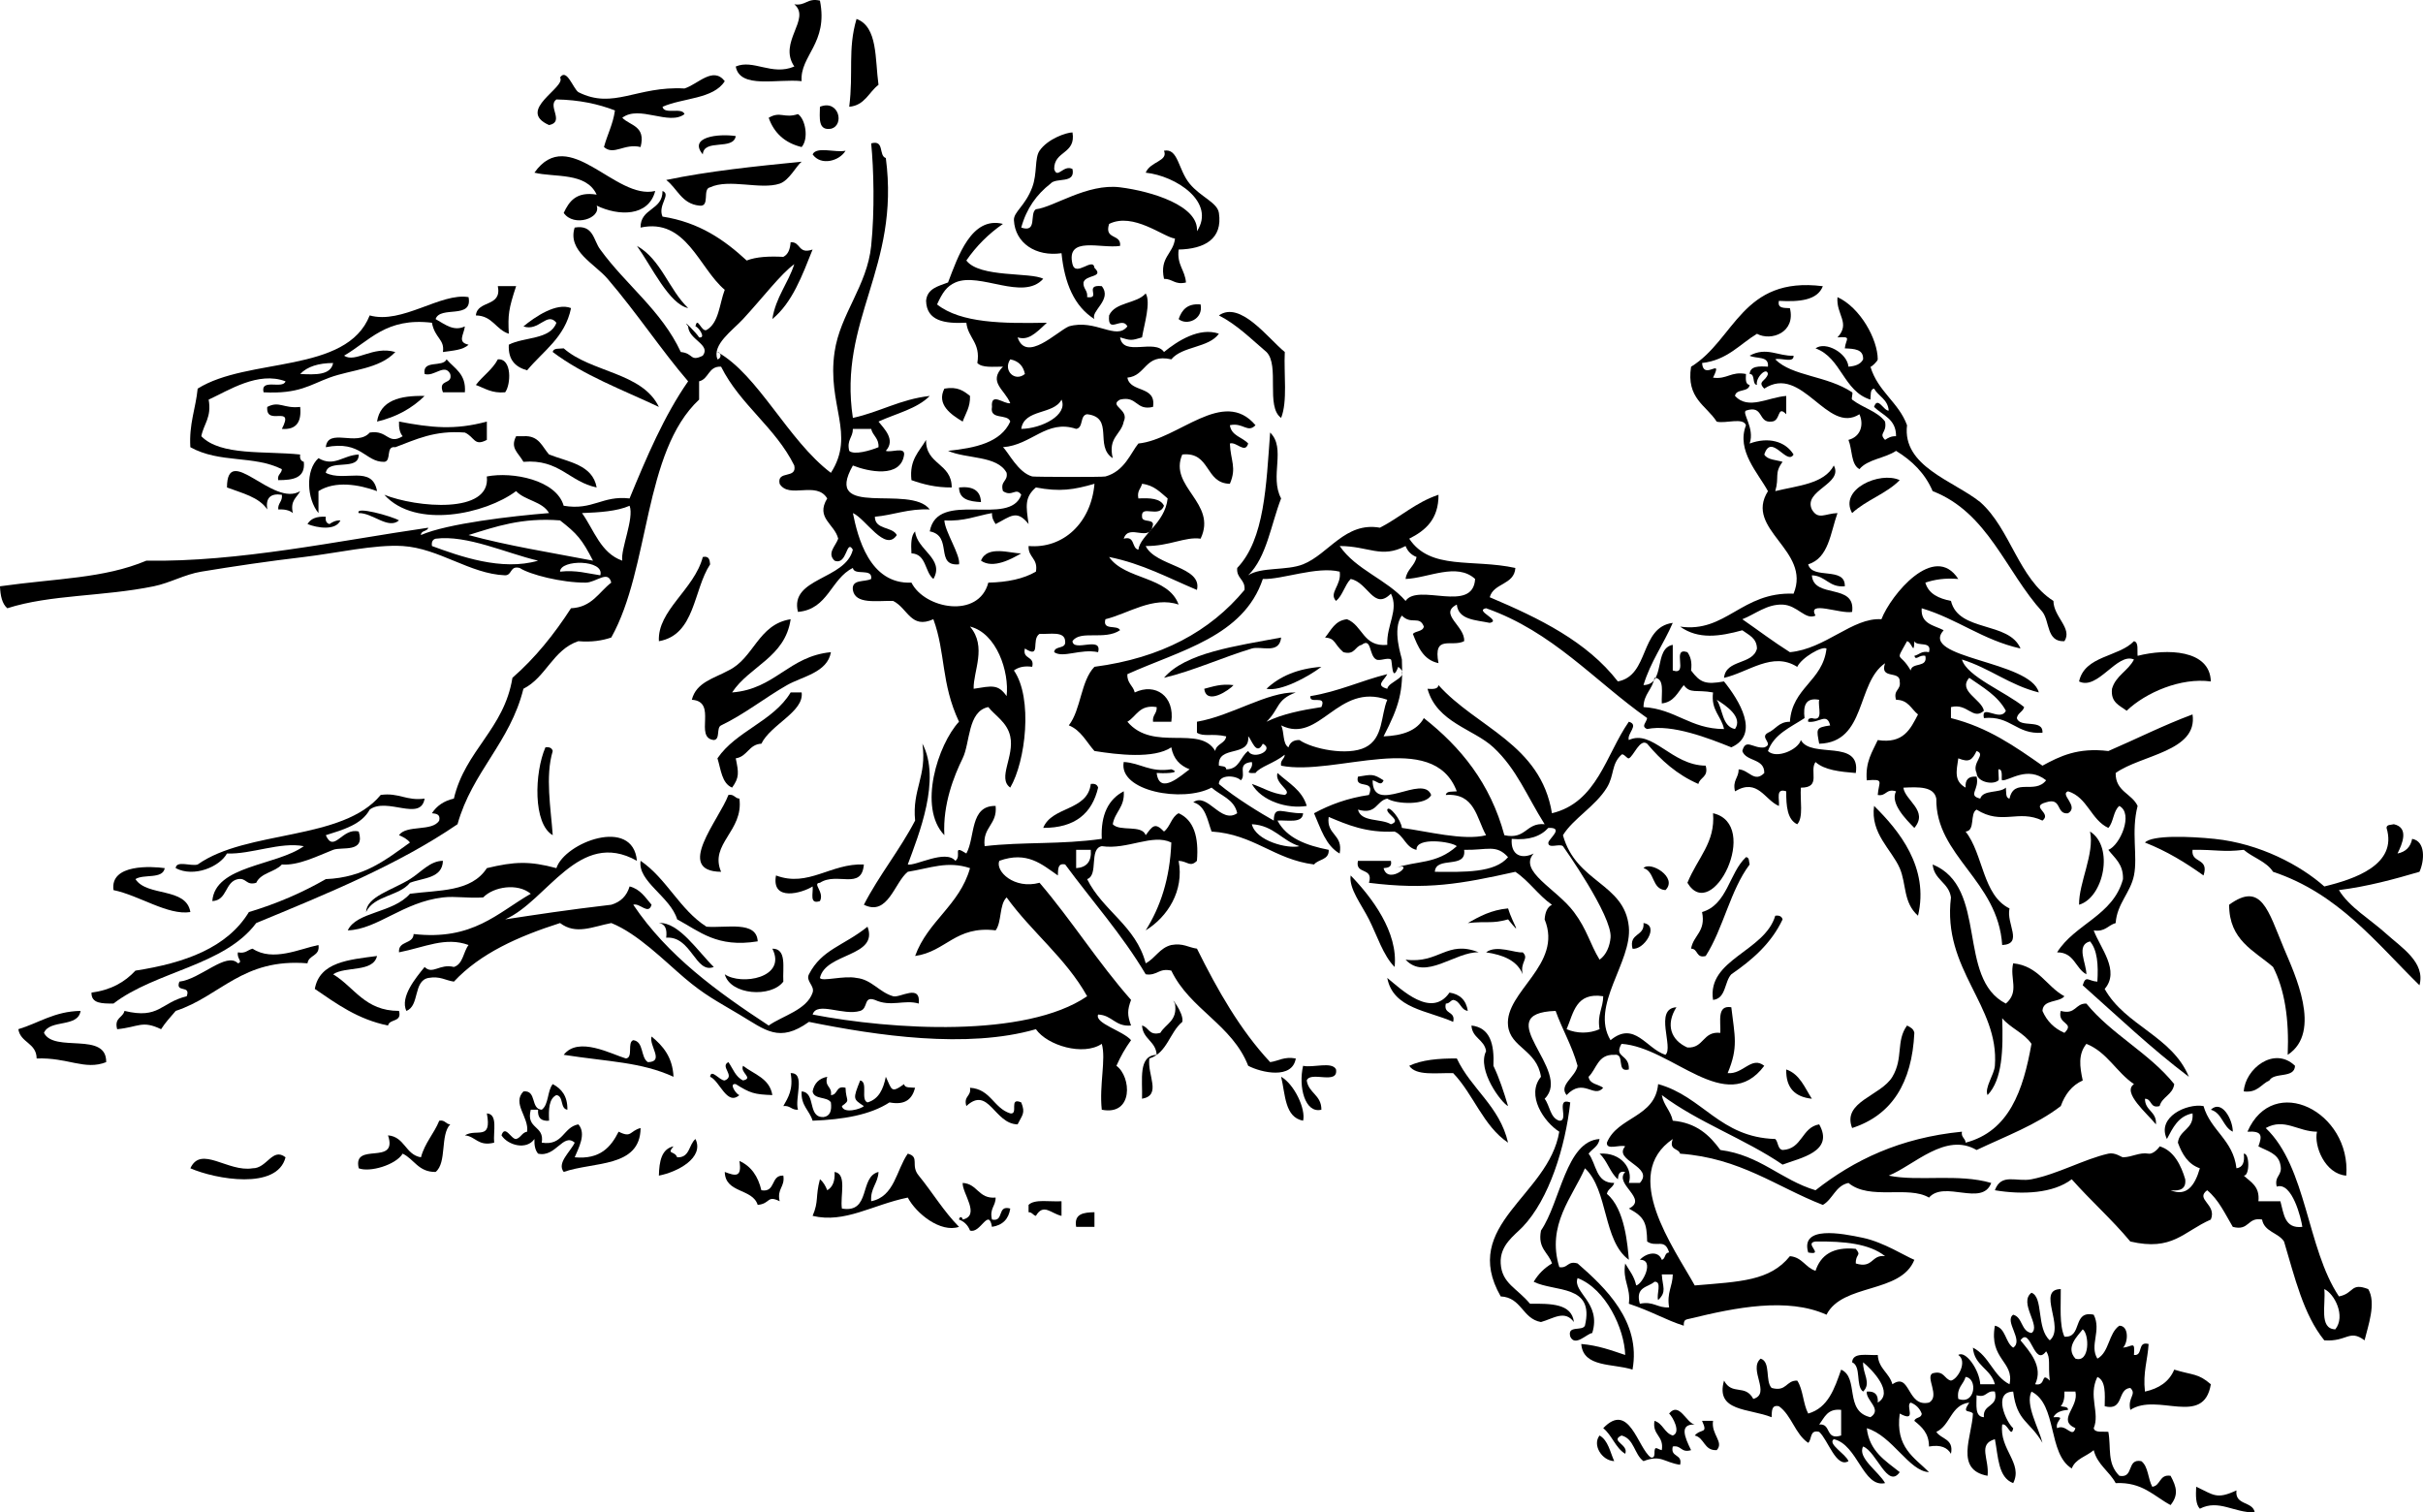 <?xml version="1.0" encoding="UTF-8" standalone="no"?>
<!-- Generator: Adobe Illustrator 13.0.2, SVG Export Plug-In . SVG Version: 6.00 Build 14948)  -->

<svg
   xmlns:ns0="http://ns.adobe.com/SaveForWeb/1.0/"
   xmlns:dc="http://purl.org/dc/elements/1.1/"
   xmlns:cc="http://creativecommons.org/ns#"
   xmlns:rdf="http://www.w3.org/1999/02/22-rdf-syntax-ns#"
   xmlns:svg="http://www.w3.org/2000/svg"
   xmlns="http://www.w3.org/2000/svg"
   xmlns:sodipodi="http://sodipodi.sourceforge.net/DTD/sodipodi-0.dtd"
   xmlns:inkscape="http://www.inkscape.org/namespaces/inkscape"
   version="1.1"
   id="boar_hunt_xA0_Image_1_"
   x="0px"
   y="0px"
   width="321.107"
   height="200.422"
   viewBox="0 0 321.107 200.422"
   enable-background="new 0 0 483.117 200.421"
   xml:space="preserve"
   inkscape:version="0.48.1 r9760"
   sodipodi:docname="johnny_automatic_boar_hunt_modified.svg"><defs
   id="defs18868">
	
	
	
	
	
	
	
	
	
	
	
	
	
	
	
	
	
	
	
	
	
	
	
	
	
	
	
	
	
	
	
	
	
	
	
	
	
	
	
	
	
	
	
	
	
	
	
	
	
	
	
	
	
	
	
	
	
	
	
	
	
	
	
	
	
	
	
	
	
	
	
	
	
	
	
	
	
	
	
	
	
	
	
	
	
	
	
	
	
	
	
	
	
	
	
	
	
	
	
	
	
	
	
	
	
	
	
	
	
	
	
	
	
	
	
	
	
	
	
	
	
	
	
	
	
	
	
	
	
	
	
	
	
	
	
	
	
</defs><sodipodi:namedview
   pagecolor="#ffffff"
   bordercolor="#666666"
   borderopacity="1"
   objecttolerance="10"
   gridtolerance="10"
   guidetolerance="10"
   inkscape:pageopacity="0"
   inkscape:pageshadow="2"
   inkscape:window-width="1912"
   inkscape:window-height="1049"
   id="namedview18866"
   showgrid="false"
   inkscape:zoom="1.0018277"
   inkscape:cx="79.548501"
   inkscape:cy="100.2109"
   inkscape:window-x="0"
   inkscape:window-y="0"
   inkscape:window-maximized="1"
   inkscape:current-layer="boar_hunt_xA0_Image_1_"
   fit-margin-top="0"
   fit-margin-left="0"
   fit-margin-right="0"
   fit-margin-bottom="0" />
<path
   style="fill-rule:evenodd"
   inkscape:connector-curvature="0"
   id="path18592"
   d="m 108.661,0.083 c 1.137,5.657 -2.685,7.3 -2.425,10.671 -3.215,-0.343 -8.185,1.07 -8.731,-1.94 2.336,-1.005 4.792,1.27 7.761,0 -2.204,-3.235 2.281,-6.284 0,-8.247 1.531,0.239 1.713,-0.873 3.395,-0.484 z"
   clip-rule="evenodd" /><path
   style="fill-rule:evenodd"
   inkscape:connector-curvature="0"
   id="path18594"
   d="m 113.512,2.509 c 2.84,1.041 2.436,5.326 2.911,8.731 -1.292,0.972 -1.801,2.727 -3.881,2.91 0.579,-4.568 -0.221,-7.599 0.97,-11.641 z"
   clip-rule="evenodd" /><path
   style="fill-rule:evenodd"
   inkscape:connector-curvature="0"
   id="path18596"
   d="m 108.661,14.15 c 2.521,-1.022 3.306,2.475 1.455,2.911 -1.737,0.282 -1.474,-1.436 -1.455,-2.911 z"
   clip-rule="evenodd" /><path
   style="fill-rule:evenodd"
   inkscape:connector-curvature="0"
   id="path18598"
   d="m 97.505,18.031 c -0.311,1.954 -4.228,0.3 -4.366,2.425 -1.958,-2.306 2.057,-2.776 4.366,-2.425 z"
   clip-rule="evenodd" /><path
   style="fill-rule:evenodd"
   inkscape:connector-curvature="0"
   id="path18600"
   d="m 107.692,20.457 c 0.516,-1.101 3.049,-0.185 4.365,-0.485 -0.806,1.362 -3.258,2.054 -4.365,0.485 z"
   clip-rule="evenodd" /><path
   style="fill-rule:evenodd"
   inkscape:connector-curvature="0"
   id="path18602"
   d="m 86.833,25.307 c -0.886,3.421 -4.842,3.354 -7.761,1.94 0.643,1.666 -3.022,2.902 -4.366,0.97 0.721,-1.543 1.667,-2.861 4.366,-2.425 -1.376,-3.007 -5.597,-2.253 -8.247,-2.911 4.568,-6.478 10.73,3.709 16.008,2.426 z"
   clip-rule="evenodd" /><path
   style="fill-rule:evenodd"
   inkscape:connector-curvature="0"
   id="path18604"
   d="m 65.975,37.919 c 0.809,0 1.617,0 2.425,0 -1.002,3.043 -1.097,3.797 -0.97,6.306 -1.725,-0.539 -2.14,-2.387 -4.365,-2.425 0.193,-2.071 3.477,-1.05 2.91,-3.881 z"
   clip-rule="evenodd" /><path
   style="fill-rule:evenodd"
   inkscape:connector-curvature="0"
   id="path18606"
   d="m 62.094,39.375 c 0.585,3.011 -3.767,1.084 -4.366,2.91 1.297,0.74 2.409,1.662 3.88,0.97 -0.147,1.132 -1.035,2.09 0.485,2.425 -0.734,0.721 -2.129,0.782 -3.396,0.97 0.255,-1.699 -1.058,-1.793 -1.456,-3.88 -6.064,-0.729 -8.266,2.405 -11.642,4.366 1.515,1.008 3.798,-1.359 6.791,-0.485 -2.136,2.274 -5.791,2.316 -8.731,3.396 -2.568,0.943 -4.051,2.188 -8.731,1.94 -0.446,-1.902 2.559,-0.352 2.911,-1.455 -3.634,-1.363 -7.521,1.204 -10.187,2.425 0.423,2.363 -0.663,3.217 -0.97,4.851 2.542,2.632 8.418,1.93 13.097,2.425 -0.079,0.564 0.107,0.863 0.485,0.97 0.23,2.171 -1.453,2.428 -3.396,2.425 -0.137,-0.783 0.458,-0.835 0.485,-1.455 -3.77,-1.878 -8.214,-0.739 -12.127,-2.91 -0.191,-3.101 0.711,-5.109 0.97,-7.761 6.65,-4.183 19.729,-1.937 22.798,-9.702 4.287,1.207 9.438,-3.053 13.1,-2.425 z m -22.313,10.186 c 2.04,0.099 4.055,0.175 4.366,-1.455 -1.932,0.008 -3.417,0.464 -4.366,1.455 z"
   clip-rule="evenodd" /><path
   style="fill-rule:evenodd"
   inkscape:connector-curvature="0"
   id="path18608"
   d="m 75.677,40.83 c -0.796,3.893 -3.698,5.68 -5.821,8.246 -1.516,-0.425 -2.533,-1.348 -2.426,-3.396 2.019,-1.053 5.506,-0.638 6.306,-2.91 -1.249,-1.529 -2.314,1.211 -4.366,0.485 1.487,-1.235 4.367,-3.211 6.307,-2.425 z"
   clip-rule="evenodd" /><path
   style="fill-rule:evenodd"
   inkscape:connector-curvature="0"
   id="path18610"
   d="m 159.11,40.345 c 0.388,2.013 -1.867,2.841 -2.911,1.94 0.421,-1.196 1.13,-2.103 2.911,-1.94 z"
   clip-rule="evenodd" /><path
   style="fill-rule:evenodd"
   inkscape:connector-curvature="0"
   id="path18612"
   d="m 170.266,46.65 c -0.141,2.931 0.389,6.533 -0.485,8.731 -2.081,-1.476 -0.16,-6.954 -1.94,-8.731 -2.014,-1.704 -3.851,-3.586 -6.306,-4.851 2.841,-1.986 6.51,3.04 8.731,4.851 z"
   clip-rule="evenodd" /><path
   style="fill-rule:evenodd"
   inkscape:connector-curvature="0"
   id="path18614"
   d="m 73.251,46.65 c 0.078,-0.568 0.884,-0.409 1.455,-0.485 3.598,3.193 10.411,3.171 12.612,7.761 -4.84,-2.274 -10.016,-4.212 -14.067,-7.276 z"
   clip-rule="evenodd" /><path
   style="fill-rule:evenodd"
   inkscape:connector-curvature="0"
   id="path18616"
   d="m 59.184,47.621 c 1.042,1.221 2.615,1.913 2.425,4.366 -0.97,0 -1.94,0 -2.91,0 -0.703,-1.834 1.333,-0.931 0.97,-2.425 -0.734,-1.467 -2.129,0.402 -3.396,0 -0.337,-1.955 2.414,-0.822 2.911,-1.941 z"
   clip-rule="evenodd" /><path
   style="fill-rule:evenodd"
   inkscape:connector-curvature="0"
   id="path18618"
   d="m 65.975,47.621 c 1.9,-0.155 1.738,3.355 0.97,4.366 -1.777,0.161 -2.695,-0.539 -3.88,-0.97 0.901,-1.202 2.185,-2.019 2.91,-3.396 z"
   clip-rule="evenodd" /><path
   style="fill-rule:evenodd"
   inkscape:connector-curvature="0"
   id="path18620"
   d="m 125.154,51.501 c 1.771,-0.315 2.584,0.327 3.396,0.97 0.049,1.504 -0.593,2.318 -0.97,3.396 -1.522,-0.901 -3.509,-2.266 -2.426,-4.366 z"
   clip-rule="evenodd" /><path
   style="fill-rule:evenodd"
   inkscape:connector-curvature="0"
   id="path18622"
   d="m 56.273,52.471 c -1.633,1.601 -3.685,2.783 -6.306,3.396 0.437,-2.797 3.001,-3.468 6.306,-3.396 z"
   clip-rule="evenodd" /><path
   style="fill-rule:evenodd"
   inkscape:connector-curvature="0"
   id="path18624"
   d="m 39.781,53.927 c 0.2,1.979 -0.497,3.06 -2.425,2.91 1.73,-3.333 -2.165,-0.249 -1.94,-2.91 1.616,-0.843 2.151,0.244 4.365,0 z"
   clip-rule="evenodd" /><path
   style="fill-rule:evenodd"
   inkscape:connector-curvature="0"
   id="path18626"
   d="m 52.878,55.867 c 4.281,0.814 7.38,1.155 11.642,0 0,0.809 0,1.617 0,2.426 -1.703,0.902 -1.596,-0.369 -2.911,-0.97 -4.04,-0.321 -6.508,0.93 -9.216,1.94 -1.339,-0.208 -0.455,1.808 -1.455,1.94 -2.563,0.062 -3.039,-2.88 -7.761,-1.94 0.284,-2.653 4.147,-0.019 5.821,-1.94 2.424,-0.387 2.374,1.697 4.366,0.485 -0.378,-0.433 -0.522,-1.096 -0.486,-1.941 z"
   clip-rule="evenodd" /><path
   style="fill-rule:evenodd"
   inkscape:connector-curvature="0"
   id="path18628"
   d="m 68.4,57.807 c 0.324,0 0.647,0 0.97,0 2.074,-0.134 2.473,1.408 3.396,2.425 2.561,0.997 5.769,1.346 6.306,4.366 -3.627,-0.738 -4.933,-3.798 -9.702,-3.396 -0.712,-1.256 -1.788,-1.803 -0.97,-3.395 z"
   clip-rule="evenodd" /><path
   style="fill-rule:evenodd"
   inkscape:connector-curvature="0"
   id="path18630"
   d="m 122.729,58.292 c -0.078,3.312 3.411,3.056 3.396,6.306 -2.118,0.017 -3.783,-0.421 -5.336,-0.97 -0.311,-2.736 1.054,-3.795 1.94,-5.336 z"
   clip-rule="evenodd" /><path
   style="fill-rule:evenodd"
   inkscape:connector-curvature="0"
   id="path18632"
   d="m 47.542,60.232 c 0.031,2.295 -4.056,0.472 -4.366,2.426 2.422,1.263 6.17,-1.097 6.791,2.425 -2.443,-0.885 -5.531,-1.401 -7.761,0 0,0.97 0,1.94 0,2.91 -1.554,-1.88 -1.754,-5.712 0,-7.276 2.082,1.219 3.224,-0.386 5.336,-0.485 z"
   clip-rule="evenodd" /><path
   style="fill-rule:evenodd"
   inkscape:connector-curvature="0"
   id="path18634"
   d="m 39.781,65.083 c -0.431,0.862 -1.354,1.233 -0.97,2.91 -0.432,-0.376 -1.096,-0.521 -1.94,-0.485 -0.062,-0.87 0.594,-1.023 0.485,-1.94 -1.519,-0.225 -2.166,0.422 -1.94,1.94 -1.098,-1.651 -3.345,-2.152 -5.336,-2.911 0.018,-6.048 6.14,2.696 9.701,0.486 z"
   clip-rule="evenodd" /><path
   style="fill-rule:evenodd"
   inkscape:connector-curvature="0"
   id="path18636"
   d="m 251.758,63.628 c -1.755,1.802 -4.466,2.648 -6.306,4.366 -1.781,-3.167 3.679,-5.58 6.306,-4.366 z"
   clip-rule="evenodd" /><path
   style="fill-rule:evenodd"
   inkscape:connector-curvature="0"
   id="path18638"
   d="m 127.094,64.598 c 1.811,-0.194 2.847,0.388 2.911,1.94 -1.531,-0.085 -2.893,-0.34 -2.911,-1.94 z"
   clip-rule="evenodd" /><path
   style="fill-rule:evenodd"
   inkscape:connector-curvature="0"
   id="path18640"
   d="m 121.274,70.419 c 0.235,2.485 3.956,3.62 2.425,6.306 -1.172,-0.93 -0.899,-3.304 -2.91,-3.396 -0.064,-1.195 -0.074,-2.336 0.485,-2.91 z"
   clip-rule="evenodd" /><path
   style="fill-rule:evenodd"
   inkscape:connector-curvature="0"
   id="path18642"
   d="m 135.34,73.33 c -1.269,0.734 -3.727,2.104 -5.335,0.97 0.835,-2.119 3.975,-0.925 5.335,-0.97 z"
   clip-rule="evenodd" /><path
   style="fill-rule:evenodd"
   inkscape:connector-curvature="0"
   id="path18644"
   d="m 93.139,73.815 c 0.825,-0.179 0.915,0.378 0.971,0.97 -2.242,3.417 -1.972,9.348 -6.791,10.187 -0.215,-4.088 4.688,-6.841 5.82,-11.157 z"
   clip-rule="evenodd" /><path
   style="fill-rule:evenodd"
   inkscape:connector-curvature="0"
   id="path18646"
   d="m 104.781,82.061 c -0.743,5.078 -5.448,6.193 -7.761,9.702 5.708,-0.436 7.491,-4.797 13.097,-5.336 -0.467,2.711 -3.781,3.206 -5.82,4.366 -2.876,1.636 -5.596,3.828 -8.731,5.335 -0.673,0.298 -0.073,1.868 -0.971,1.94 -2.673,-0.296 0.566,-5.102 -2.91,-5.336 0.578,-2.332 2.978,-2.843 4.851,-3.88 3.391,-1.62 3.911,-6.113 8.245,-6.791 z"
   clip-rule="evenodd" /><path
   style="fill-rule:evenodd"
   inkscape:connector-curvature="0"
   id="path18648"
   d="m 169.781,84.486 c -0.233,2.262 -2.647,1.084 -3.88,1.455 -3.778,1.136 -7.87,2.997 -11.643,3.881 2.852,-3.328 9.461,-4.197 15.523,-5.336 z"
   clip-rule="evenodd" /><path
   style="fill-rule:evenodd"
   inkscape:connector-curvature="0"
   id="path18650"
   d="m 282.803,84.971 c 0.658,0.15 0.402,1.215 0.485,1.94 3.851,-0.98 9.591,-0.852 9.701,3.396 -3.974,-0.547 -8.627,1.468 -11.156,3.881 -0.916,-0.702 -2.15,-1.083 -1.94,-2.911 0.503,-1.76 2.152,-2.375 2.91,-3.88 -2.22,-0.99 -4.787,4.138 -7.275,2.91 0.754,-3.449 5.209,-3.199 7.275,-5.336 z"
   clip-rule="evenodd" /><path
   style="fill-rule:evenodd"
   inkscape:connector-curvature="0"
   id="path18652"
   d="m 175.116,88.367 c -1.746,1.335 -5.41,3.309 -7.276,2.911 1.747,-1.65 4.116,-2.676 7.276,-2.911 z"
   clip-rule="evenodd" /><path
   style="fill-rule:evenodd"
   inkscape:connector-curvature="0"
   id="path18654"
   d="m 163.475,90.792 c -0.509,0.616 -3.602,2.748 -3.881,0.485 1.162,-0.293 2.213,-0.697 3.881,-0.485 z"
   clip-rule="evenodd" /><path
   style="fill-rule:evenodd"
   inkscape:connector-curvature="0"
   id="path18656"
   d="m 106.237,91.763 c 0.344,2.55 -4.091,4.24 -5.336,6.791 -1.686,0.093 -1.842,1.715 -3.396,1.94 0.384,1.891 0.501,2.515 -0.485,3.881 -1.369,-0.572 -1.476,-2.405 -1.94,-3.881 2.492,-3.652 7.398,-4.89 9.701,-8.731 0.485,0 0.97,0 1.456,0 z"
   clip-rule="evenodd" /><path
   style="fill-rule:evenodd"
   inkscape:connector-curvature="0"
   id="path18668"
   d="m 72.281,99.039 c 0.564,-0.079 0.863,0.107 0.97,0.485 -1.014,3.369 -0.247,7.603 0,11.156 -2.633,-1.508 -2.426,-8.285 -0.97,-11.641 z"
   clip-rule="evenodd" /><path
   style="fill-rule:evenodd"
   inkscape:connector-curvature="0"
   id="path18672"
   d="m 169.296,102.434 c 1.433,1.316 3.253,2.244 3.88,4.366 -2.554,0.434 -6.009,-0.642 -7.275,-2.911 1.469,0.472 2.599,1.281 4.365,1.456 1.102,-0.518 -1.394,-1.471 -0.97,-2.911 z"
   clip-rule="evenodd" /><path
   style="fill-rule:evenodd"
   inkscape:connector-curvature="0"
   id="path18674"
   d="m 144.557,103.889 c 0.564,-0.079 0.863,0.107 0.971,0.485 -0.798,3.406 -3.053,5.355 -7.276,5.336 1.154,-2.887 5.87,-2.212 6.305,-5.821 z"
   clip-rule="evenodd" /><path
   style="fill-rule:evenodd"
   inkscape:connector-curvature="0"
   id="path18676"
   d="m 96.534,105.345 c 0.783,-0.137 0.835,0.458 1.455,0.485 0.581,4.306 -4.018,5.998 -2.425,9.701 -6.227,-0.057 -0.26,-6.894 0.97,-10.186 z"
   clip-rule="evenodd" /><path
   style="fill-rule:evenodd"
   inkscape:connector-curvature="0"
   id="path18680"
   d="m 248.363,106.8 c 3.273,3.225 7.333,8.148 5.821,14.552 -1.992,-1.754 -1.518,-4.219 -2.426,-6.306 -1.068,-2.458 -3.914,-4.6 -3.395,-8.246 z"
   clip-rule="evenodd" /><path
   style="fill-rule:evenodd"
   inkscape:connector-curvature="0"
   id="path18682"
   d="m 227.02,107.77 c 6.413,1.466 -0.106,14.728 -3.396,9.217 1.379,-3.361 3.717,-5.332 3.396,-9.217 z"
   clip-rule="evenodd" /><path
   style="fill-rule:evenodd"
   inkscape:connector-curvature="0"
   id="path18688"
   d="m 316.274,109.71 c 0.013,-0.472 0.594,-0.377 0.97,-0.485 2.05,0.456 1.112,2.621 0.485,3.881 1.082,-0.211 1.729,-0.857 1.94,-1.94 1.802,0.315 1.641,2.885 0.97,4.365 -3.377,0.989 -6.802,1.93 -10.672,2.426 1.378,2.274 4.135,3.852 6.307,5.821 1.947,1.767 5.189,3.751 4.365,6.791 -5.789,-5.69 -10.789,-12.172 -19.402,-15.038 -0.884,-1.38 -2.666,-1.862 -3.881,-2.91 -2.832,0.335 -3.517,-0.044 -6.791,0 -0.232,1.85 2.245,0.988 1.455,3.396 -2.354,-1.688 -4.857,-3.227 -7.762,-4.365 0.974,-1.015 5.951,-0.822 9.217,-0.485 6.025,0.622 11.4,3.51 14.553,6.306 4.039,-0.978 9.722,-2.886 8.246,-7.763 z"
   clip-rule="evenodd" /><path
   style="fill-rule:evenodd"
   inkscape:connector-curvature="0"
   id="path18690"
   d="m 276.983,110.195 c 3.23,2.025 1.797,8.761 -1.455,9.702 -0.047,-2.917 2.075,-6.758 1.455,-9.702 z"
   clip-rule="evenodd" /><path
   style="fill-rule:evenodd"
   inkscape:connector-curvature="0"
   id="path18700"
   d="m 231.385,113.591 c 0.472,0.013 0.377,0.594 0.485,0.97 -2.571,3.411 -3.484,8.48 -5.821,12.127 -1.323,0.354 -0.976,-0.964 -1.939,-0.971 0.3,-1.801 1.984,-2.219 1.455,-4.851 3.373,-0.991 3.564,-5.165 5.82,-7.275 z"
   clip-rule="evenodd" /><path
   style="fill-rule:evenodd"
   inkscape:connector-curvature="0"
   id="path18702"
   d="m 84.893,114.076 c 3.464,2.357 5.176,6.466 8.731,8.731 2.708,0.203 6.645,-0.824 6.791,1.94 -5.413,0.886 -7.714,-1.341 -10.672,-2.91 -0.919,-3.034 -5.253,-4.998 -4.85,-7.761 z"
   clip-rule="evenodd" /><path
   style="fill-rule:evenodd"
   inkscape:connector-curvature="0"
   id="path18704"
   d="m 21.833,115.046 c -0.266,1.513 -2.813,0.744 -3.881,1.455 1.517,2.364 6.73,1.031 7.276,4.365 -2.982,0.466 -6.778,-2.209 -10.187,-2.91 -0.483,-3.506 5.107,-3.148 6.792,-2.91 z"
   clip-rule="evenodd" /><path
   style="fill-rule:evenodd"
   inkscape:connector-curvature="0"
   id="path18706"
   d="m 114.483,114.561 c -0.275,3.468 -3.563,0.94 -5.821,2.426 -1.082,0.071 0.63,1.222 0,2.425 -1.459,0.489 -0.859,-1.081 -0.97,-1.94 -1.374,0.877 -5.499,2.061 -4.852,-1.455 4.287,1.618 7.241,-1.64 11.643,-1.456 z"
   clip-rule="evenodd" /><path
   style="fill-rule:evenodd"
   inkscape:connector-curvature="0"
   id="path18708"
   d="m 217.803,115.046 c 0.895,-0.992 4.607,1.24 2.911,2.91 -1.833,-0.107 -1.387,-2.494 -2.911,-2.91 z"
   clip-rule="evenodd" /><path
   style="fill-rule:evenodd"
   inkscape:connector-curvature="0"
   id="path18710"
   d="m 178.997,116.016 c 2.804,2.894 6.32,7.533 5.821,12.127 -1.518,-1.53 -2.312,-4.158 -3.396,-6.306 -1.013,-2.008 -2.681,-4.087 -2.425,-5.821 z"
   clip-rule="evenodd" /><path
   style="fill-rule:evenodd"
   inkscape:connector-curvature="0"
   id="path18714"
   d="m 303.176,139.785 c 0.202,-4.729 -0.402,-8.652 -1.939,-11.642 -2.515,-2.175 -5.835,-3.544 -5.821,-8.246 4.287,-3.124 5.16,0.76 7.276,5.82 1.347,3.226 5.125,11.043 0.484,14.068 z"
   clip-rule="evenodd" /><path
   style="fill-rule:evenodd"
   inkscape:connector-curvature="0"
   id="path18718"
   d="m 235.266,121.352 c 0.564,-0.079 0.863,0.107 0.971,0.485 -1.499,3.189 -4.017,5.361 -6.792,7.275 -0.944,0.995 -0.677,3.204 -2.425,3.396 -0.822,-5.393 6.841,-6.383 8.246,-11.156 z"
   clip-rule="evenodd" /><path
   style="fill-rule:evenodd"
   inkscape:connector-curvature="0"
   id="path18720"
   d="m 87.319,122.322 c 2.62,-0.188 5.222,3.827 7.275,5.821 -2.431,0.964 -2.964,-4.141 -6.306,-3.881 0.136,-1.105 -0.117,-1.823 -0.969,-1.94 z"
   clip-rule="evenodd" /><path
   style="fill-rule:evenodd"
   inkscape:connector-curvature="0"
   id="path18722"
   d="m 217.803,122.322 c 2.194,0.317 0.033,3.636 -1.455,3.396 -0.511,-2.128 1.641,-1.593 1.455,-3.396 z"
   clip-rule="evenodd" /><path
   style="fill-rule:evenodd"
   inkscape:connector-curvature="0"
   id="path18726"
   d="m 42.206,125.233 c 0.229,1.522 -1.306,1.281 -1.455,2.425 -8.629,-0.706 -11.498,4.349 -17.463,6.307 -0.672,0.782 -1.375,1.535 -1.94,2.425 -2.534,-1.217 -2.932,-0.284 -5.821,0 -0.416,-1.548 0.764,-1.5 0.97,-2.425 4.624,1.123 4.777,-1.1 8.246,-1.94 0.6,-1.569 -1.569,-0.371 -0.97,-1.94 2.76,-0.307 6.228,-4.006 7.761,-2.426 0.72,-0.212 -0.191,-0.62 0,-1.455 1.014,0.205 1.285,-0.332 1.94,-0.485 2.688,1.775 6.263,0.011 8.732,-0.486 z"
   clip-rule="evenodd" /><path
   style="fill-rule:evenodd"
   inkscape:connector-curvature="0"
   id="path18728"
   d="m 102.356,125.717 c 1.948,-0.008 1.348,2.532 1.455,4.366 -1.617,2.162 -7.019,1.79 -7.762,-0.971 2.177,1.509 8.273,0.485 6.307,-3.395 z"
   clip-rule="evenodd" /><path
   style="fill-rule:evenodd"
   inkscape:connector-curvature="0"
   id="path18730"
   d="m 195.975,126.203 c -3.114,-0.114 -7.062,3.812 -9.701,0.971 4.448,0.576 5.467,-2.651 9.701,-0.971 z"
   clip-rule="evenodd" /><path
   style="fill-rule:evenodd"
   inkscape:connector-curvature="0"
   id="path18732"
   d="m 196.945,126.203 c 1.384,-1.054 3.893,0.135 4.852,0 0.905,0.862 -0.395,1.233 0,2.91 -0.746,-1.842 -2.605,-2.57 -4.852,-2.91 z"
   clip-rule="evenodd" /><path
   style="fill-rule:evenodd"
   inkscape:connector-curvature="0"
   id="path18736"
   d="m 49.968,126.688 c -0.53,2.219 -4.178,1.319 -5.821,2.425 2.829,1.699 4.193,4.861 8.731,4.852 0.425,1.557 -1.258,1.005 -1.455,1.939 -4.028,-0.822 -6.814,-2.887 -9.702,-4.851 0.63,-3.574 4.531,-3.877 8.247,-4.365 z"
   clip-rule="evenodd" /><path
   style="fill-rule:evenodd"
   inkscape:connector-curvature="0"
   id="path18742"
   d="m 183.848,129.598 c 1.85,1.501 5.838,5.423 8.246,1.94 1.403,0.214 2.212,1.022 2.426,2.426 -0.989,-0.144 -0.951,-1.312 -1.94,-1.456 -0.393,0.093 -0.483,0.487 -0.97,0.485 -0.361,1.493 1.331,0.933 0.97,2.426 -3.346,-1.505 -7.962,-1.741 -8.732,-5.821 z"
   clip-rule="evenodd" /><path
   style="fill-rule:evenodd"
   inkscape:connector-curvature="0"
   id="path18754"
   d="m 10.677,133.964 c -0.329,2.258 -4.091,1.083 -4.851,2.91 1.349,2.693 8.317,-0.232 8.247,3.881 -2.851,1.123 -5.066,-0.64 -9.216,-0.485 -0.02,-2.083 -2.142,-2.062 -2.426,-3.881 2.735,-0.821 4.753,-2.36 8.246,-2.425 z"
   clip-rule="evenodd" /><path
   style="fill-rule:evenodd"
   inkscape:connector-curvature="0"
   id="path18758"
   d="m 252.729,135.904 c 0.432,0.216 0.867,0.427 0.97,0.971 -0.315,6.638 -2.992,10.912 -8.246,12.611 -1.369,-3.509 3.814,-4.236 5.336,-6.791 1.489,-2.5 0.442,-4.729 1.94,-6.791 z"
   clip-rule="evenodd" /><path
   style="fill-rule:evenodd"
   inkscape:connector-curvature="0"
   id="path18760"
   d="m 86.348,137.36 c 1.51,1.238 2.783,2.715 2.91,5.335 -4.326,-1.972 -8.613,-1.986 -14.552,-2.91 1.937,-2.494 6.278,-0.105 8.246,0.485 1.007,-0.125 0.133,-2.131 0.97,-2.426 1.429,0.188 0.948,2.286 1.94,2.911 2.248,-0.038 0.107,-2.199 0.486,-3.395 z"
   clip-rule="evenodd" /><path
   style="fill-rule:evenodd"
   inkscape:connector-curvature="0"
   id="path18762"
   d="m 193.065,140.27 c 1.917,4.064 5.664,6.301 6.791,11.156 -3.293,-2.205 -4.581,-6.414 -7.276,-9.216 -2.216,-0.048 -4.92,0.393 -5.821,-0.971 1.644,-0.78 3.856,-0.993 6.306,-0.969 z"
   clip-rule="evenodd" /><path
   style="fill-rule:evenodd"
   inkscape:connector-curvature="0"
   id="path18764"
   d="m 304.147,141.24 c -0.061,1.719 -2.753,0.805 -3.396,1.94 -1.118,0.499 -1.564,1.67 -3.396,1.455 0.177,-2.985 4.028,-6.056 6.792,-3.395 z"
   clip-rule="evenodd" /><path
   style="fill-rule:evenodd"
   inkscape:connector-curvature="0"
   id="path18766"
   d="m 172.692,141.24 c 1.316,0.301 3.85,-0.615 4.365,0.485 0.319,2.099 -3.398,0.159 -3.881,1.455 0.242,1.698 1.962,1.919 1.94,3.881 -2.173,0.525 -3.071,-3.023 -2.424,-5.821 z"
   clip-rule="evenodd" /><path
   style="fill-rule:evenodd"
   inkscape:connector-curvature="0"
   id="path18768"
   d="m 236.721,141.725 c 1.807,0.619 2.44,2.411 3.396,3.881 -2.196,-0.231 -3.46,-1.392 -3.396,-3.881 z"
   clip-rule="evenodd" /><path
   style="fill-rule:evenodd"
   inkscape:connector-curvature="0"
   id="path18770"
   d="m 104.781,142.21 c 2.01,-0.068 0.506,3.375 0.971,4.851 -0.87,0.062 -1.023,-0.594 -1.94,-0.485 0.637,-1.14 1.35,-2.205 0.969,-4.366 z"
   clip-rule="evenodd" /><path
   style="fill-rule:evenodd"
   inkscape:connector-curvature="0"
   id="path18772"
   d="m 169.781,142.695 c 1.741,0.98 3.294,4.284 2.911,5.821 -2.452,-0.459 -2.34,-3.481 -2.911,-5.821 z"
   clip-rule="evenodd" /><path
   style="fill-rule:evenodd"
   inkscape:connector-curvature="0"
   id="path18774"
   d="m 128.549,144.151 c 2.742,0.169 3.119,2.701 5.336,3.396 1.163,0.192 -0.269,-2.21 1.455,-1.455 0.58,1.447 0.134,1.648 -0.484,2.91 -3.1,-0.054 -3.824,-5.168 -6.791,-2.426 -0.402,-1.371 0.683,-1.257 0.484,-2.425 z"
   clip-rule="evenodd" /><path
   style="fill-rule:evenodd"
   inkscape:connector-curvature="0"
   id="path18776"
   d="m 292.99,147.061 c 1.432,-1.399 2.911,1.269 2.911,2.91 -1.319,-0.622 -1.397,-2.484 -2.911,-2.91 z"
   clip-rule="evenodd" /><path
   style="fill-rule:evenodd"
   inkscape:connector-curvature="0"
   id="path18780"
   d="m 64.52,147.546 c 1.509,0.107 0.819,2.414 0.97,3.88 -2.148,0.531 -2.413,-0.821 -3.881,-0.97 1.536,-0.955 3.61,0.793 2.911,-2.91 z"
   clip-rule="evenodd" /><path
   style="fill-rule:evenodd"
   inkscape:connector-curvature="0"
   id="path18782"
   d="m 58.214,148.516 c 0.784,-0.137 0.835,0.459 1.455,0.485 -1.358,1.39 -0.419,5.078 -1.94,6.306 -2.291,0.027 -2.833,-1.694 -4.366,-2.425 -0.917,1.508 -4.379,2.511 -5.821,1.939 -0.865,-3.613 5.259,-0.238 3.88,-4.365 2.236,0.189 2.285,2.565 4.366,2.91 0.51,-1.915 1.727,-3.123 2.426,-4.85 z"
   clip-rule="evenodd" /><path
   style="fill-rule:evenodd"
   inkscape:connector-curvature="0"
   id="path18784"
   d="m 92.169,150.942 c 1.189,2.496 -2.4,4.381 -4.851,4.851 0.046,-1.895 0.35,-3.531 1.939,-3.881 -0.962,1.119 0.122,0.539 0.485,1.455 1.701,0.082 1.529,-1.706 2.427,-2.425 z"
   clip-rule="evenodd" /><path
   style="fill-rule:evenodd"
   inkscape:connector-curvature="0"
   id="path18786"
   d="m 37.841,153.367 c -1.107,4.383 -9.286,2.907 -12.612,1.455 1.406,-3.096 4.968,0.548 8.246,0 1.902,0.031 2.635,-2.831 4.366,-1.455 z"
   clip-rule="evenodd" /><path
   style="fill-rule:evenodd"
   inkscape:connector-curvature="0"
   id="path18788"
   d="m 120.303,152.882 c 1.653,0.447 0.299,1.529 1.455,2.91 1.817,2.225 3.322,4.762 5.336,6.791 -2.449,0.821 -5.671,-1.758 -6.791,-3.881 -4.697,0.96 -8.332,3.447 -12.611,2.426 0.843,-1.987 0.339,-2.479 0.97,-4.851 0.453,0.355 0.735,0.882 0.97,1.455 0.72,-0.413 1.043,-1.221 0.971,-2.426 1.69,0.25 0.711,3.169 0.97,4.851 3.897,0.664 2.255,-4.213 4.852,-4.851 -0.074,1.543 -1.101,2.134 -0.971,3.881 3.104,-0.613 3.317,-4.119 4.849,-6.305 z"
   clip-rule="evenodd" /><path
   style="fill-rule:evenodd"
   inkscape:connector-curvature="0"
   id="path18790"
   d="m 97.99,153.852 c 1.569,0.694 2.477,2.052 2.911,3.881 1.952,0.335 1.19,-2.043 2.91,-1.94 0.237,1.531 -0.874,1.713 -0.485,3.396 -1.718,-0.85 -1.192,0.323 -2.91,0.485 -0.694,-2.217 -4.306,-1.516 -4.366,-4.366 1.394,0.525 2.303,0.787 1.94,-1.456 z"
   clip-rule="evenodd" /><path
   style="fill-rule:evenodd"
   inkscape:connector-curvature="0"
   id="path18792"
   d="m 140.676,159.188 c 0,0.646 0,1.293 0,1.94 -1.419,-0.324 -2.384,-1.718 -3.396,0 -0.393,-0.093 -0.483,-0.487 -0.97,-0.485 0,-0.323 0,-0.646 0,-0.97 0.805,-0.812 2.848,-0.386 4.366,-0.485 z"
   clip-rule="evenodd" /><path
   style="fill-rule:evenodd"
   inkscape:connector-curvature="0"
   id="path18794"
   d="m 145.042,160.643 c 0,0.646 0,1.294 0,1.94 -0.809,0 -1.617,0 -2.426,0 -0.309,-1.764 1.005,-1.906 2.426,-1.94 z"
   clip-rule="evenodd" /><path
   style="fill-rule:evenodd"
   inkscape:connector-curvature="0"
   id="path18796"
   d="m 225.565,188.292 c 0.484,0 0.97,0 1.455,0 -0.282,1.797 1.496,2.812 0.485,3.881 -1.704,0.086 -1.596,-1.639 -2.911,-1.94 0.867,-0.989 1.79,-0.137 0.971,-1.941 z"
   clip-rule="evenodd" /><path
   style="fill-rule:evenodd"
   inkscape:connector-curvature="0"
   id="path18798"
   d="m 211.983,190.233 c 1.133,0.645 1.39,2.167 1.939,3.396 -1.671,-0.073 -2.918,-2.176 -1.939,-3.396 z"
   clip-rule="evenodd" /><path
   style="fill-rule:evenodd"
   inkscape:connector-curvature="0"
   id="path18800"
   d="m 291.049,197.024 c 2.315,1.063 2.666,1.732 5.336,0.484 -0.24,2.021 2.156,1.401 2.426,2.911 -2.741,0.078 -4.771,-1.777 -7.276,-0.485 -0.559,-0.573 -0.549,-1.715 -0.486,-2.91 z"
   clip-rule="evenodd" /><path
   style="fill-rule:evenodd"
   inkscape:connector-curvature="0"
   id="path18802"
   d="m 110.116,62.658 c 3.298,-5.147 -0.545,-8.934 0.485,-16.008 0.731,-5.024 4.305,-8.746 4.851,-14.067 0.481,-4.696 0.333,-10.212 0,-13.582 1.805,-0.511 0.951,1.636 1.94,1.94 1.927,14.548 -6.343,21.457 -4.365,34.44 3.586,-0.779 6.262,-2.469 10.187,-2.911 -1.689,1.707 -4.463,2.328 -6.791,3.396 0.706,0.918 2.323,2.384 0.97,3.881 0.705,0.265 2.507,-0.567 2.426,0.485 -0.415,3.218 -4.816,2.246 -6.791,1.456 -4.068,7.155 7.58,2.406 10.187,5.821 -2.872,-0.123 -4.756,0.742 -7.276,0.97 0.017,1.762 2.296,1.261 2.91,2.425 -1.536,2.339 -4.147,-2.197 -5.82,-2.911 0.622,3.102 2.172,9.466 7.761,9.217 1.741,3.482 8.912,4.834 10.187,0 2.535,-0.052 4.671,-0.503 6.306,-1.456 0.319,-1.774 -1.049,-1.861 -0.97,-3.396 4.561,0.39 8.284,-3.037 8.731,-8.246 -2.745,0.792 -4.581,1.091 -7.762,0.485 -1.53,1.313 -1.302,2.505 -0.97,4.851 -1.581,-1.997 -2.428,-0.982 -4.366,0 -0.256,-0.39 -0.506,-0.788 -0.484,-1.456 -2.06,0.367 -3.719,1.133 -6.307,0.97 0.045,1.456 2.16,4.606 1.94,5.821 -3.271,0.302 -0.759,-3.776 -3.88,-4.365 1.008,-5.599 10.632,-0.498 12.126,-4.851 -0.728,-1.041 -1.186,0.347 -2.425,-0.485 -0.401,-1.371 0.684,-1.257 0.485,-2.425 -1.234,-2.324 -5.304,-1.812 -7.762,-2.911 3.662,-0.381 6.98,-1.104 8.246,-3.881 -0.352,-1.104 -2.766,-0.144 -2.425,-1.94 -0.179,-2.034 1.58,-0.346 2.425,-0.485 -0.738,-1.834 -2.99,-2.792 -0.97,-4.851 -1.289,-0.005 -2.771,0.183 -3.396,-0.485 0.457,-2.721 -1.238,-3.289 -1.455,-5.336 -2.891,0.142 -5.27,-0.229 -5.336,-2.911 0.15,-1.628 1.622,-1.935 2.91,-2.425 1.314,-3.428 3.09,-8.804 7.276,-7.761 -1.912,1.322 -3.529,2.938 -4.851,4.851 1.75,2.316 8.566,1.522 10.187,2.425 -2.667,2.993 -8.409,-0.94 -11.642,0.485 -1.152,0.508 -1.708,1.34 -2.426,2.911 3.162,2.497 8.78,2.538 14.553,2.425 -1.618,1.549 -2.508,2.364 -3.881,1.94 1.142,3.395 5.158,-0.733 6.791,-1.456 3.554,-1.025 6.279,1.922 7.761,0 -0.71,-1.426 -2.661,1.16 -2.425,-1.455 0.797,-1.791 3.651,-1.523 4.851,-2.911 0.712,1.187 -0.202,4.1 -0.485,5.821 -1.42,0.436 -1.49,0.436 -2.91,0 0.405,2.62 4.592,0.143 5.82,1.94 1.758,-1.438 4.677,-3.332 7.276,-2.425 -1.343,1.892 -4.841,1.627 -6.306,3.396 -3.552,-0.802 -3.301,2.197 -5.821,2.425 0.374,2.051 3.855,0.996 3.396,3.881 -2.319,0.541 -2.046,-1.511 -4.365,-0.97 -1.574,0.841 1.26,1.271 0.485,2.91 -0.344,1.759 -2.128,2.077 -1.456,4.851 -2.482,-1.583 0.251,-5.401 -3.396,-5.821 -0.998,0.133 -0.456,1.807 -1.455,1.94 -3.918,-1.311 -5.897,2.154 -9.701,2.426 0.699,0.618 1.988,3.36 3.881,3.88 0.229,0.063 9.317,0.105 9.701,0 2.542,-0.697 3.354,-3.135 4.365,-4.366 5.301,-0.523 11.247,-7.479 15.522,-2.425 -1.049,1.094 -1.654,-0.401 -3.396,0 0.198,1.419 1.66,1.574 2.426,2.425 -0.411,1.422 -1.562,-0.29 -2.426,0 0.105,2.336 0.924,3.178 0,5.336 -3.344,-0.051 -2.518,-4.273 -6.306,-3.881 -1.868,4.286 4.694,6.417 2.426,11.157 -2.02,-0.301 -4.183,1.017 -7.276,0.97 1.265,2.688 7.556,2.694 6.791,5.821 -3.765,-1.571 -7.2,-3.472 -11.642,-4.365 2.112,3.061 7.841,2.507 9.216,6.306 -3.385,-1.149 -6.674,1.198 -9.701,1.94 -0.435,1.566 1.582,0.682 1.94,1.455 -2.044,1.392 -5.293,-0.07 -6.307,1.455 0.117,1.5 3.992,-0.758 3.396,1.456 -2.357,-0.487 -4.638,0.83 -5.821,0 0.054,-0.917 1.604,-0.337 1.455,-1.456 -0.067,-1.387 -2.023,-0.887 -3.396,-0.97 -1.167,0.75 0.294,3.373 -1.94,1.94 -0.361,1.493 1.332,0.933 0.971,2.425 -1.125,-0.154 -1.862,0.078 -2.426,0.485 2.55,3.676 1.549,12.079 -0.485,15.522 -1.741,-1.234 0.583,-4.107 0,-6.791 -0.403,-1.858 -1.983,-2.713 -2.91,-3.881 -2.754,0.566 -2.383,4.723 -3.396,6.791 -1.132,2.312 -2.649,6.069 -2.426,10.187 -3.536,-3.675 -0.852,-12.015 1.94,-15.037 -2.405,-5.121 -1.755,-9.125 -3.396,-13.582 -2.994,1.356 -3.372,-1.452 -5.336,-2.425 -2.216,-0.048 -5.013,0.486 -5.335,-1.456 -0.179,-1.472 1.58,-1.007 2.425,-1.455 0.234,-1.528 -2.224,-0.363 -2.425,-1.455 -2.928,1.438 -3.256,5.476 -7.276,5.821 -1.138,-4.552 6.313,-4.227 7.276,-8.246 -0.898,-1.483 -0.728,2.138 -2.426,1.455 -1.036,-0.991 0.137,-1.919 0.485,-2.911 -0.469,-1.954 -3.041,-2.734 -1.456,-5.335 -1.432,-2.378 -5.065,0.127 -6.306,-1.94 -0.398,-1.854 2.339,-0.572 1.94,-2.425 -2.519,-5.082 -7.167,-8.032 -9.701,-13.097 -1.703,-0.086 -1.596,1.639 -2.911,1.94 0,0.808 0,1.617 0,2.425 -7.439,6.951 -6.472,22.309 -11.642,31.53 -1.209,0.408 -2.599,0.635 -4.365,0.485 -3.384,1.144 -4.266,4.79 -7.276,6.306 -1.762,7.131 -6.791,10.996 -8.731,17.948 -7.877,5.381 -17.3,9.218 -26.679,13.097 -4.205,5.659 -13.348,6.38 -18.918,10.672 -1.446,-0.01 -2.956,0.045 -2.911,-1.455 2.577,-0.334 4.424,-1.397 5.821,-2.91 6.585,-1.015 12.163,-3.037 15.038,-7.762 3.729,-1.121 7.111,-2.59 10.187,-4.365 5.129,-0.207 8.038,-2.634 11.157,-4.851 -0.355,-0.453 -0.882,-0.735 -1.456,-0.971 0.999,-1.427 4.423,-0.428 5.336,-1.94 0.178,-0.825 -0.378,-0.915 -0.97,-0.97 0.639,-0.979 1.593,-1.642 2.911,-1.94 1.505,-6.417 6.659,-9.187 7.761,-16.007 3.026,-2.633 5.538,-5.781 7.761,-9.216 2.783,-0.127 3.686,-2.135 5.335,-3.396 -0.408,-1.733 -2.01,-0.006 -3.396,0 -3.176,0.014 -7.389,-1.061 -8.731,-1.94 -1.324,-0.354 -0.977,0.964 -1.94,0.97 -4.647,-0.177 -8.757,-3.584 -13.582,-3.881 -3.728,-0.229 -8.796,0.949 -13.097,1.456 -4.663,0.548 -9.332,1.239 -13.582,1.94 -2.208,0.364 -4.131,1.496 -6.306,1.94 -6.745,1.379 -13.688,1.077 -19.403,2.911 -0.695,-0.598 -0.919,-1.668 -0.97,-2.911 7.567,-1.067 13.729,-1.017 19.403,-3.396 12.206,0.211 25.465,-2.647 37.351,-4.366 -0.12,0.527 -0.964,0.329 -0.97,0.97 3.491,-1.524 12.056,-2.516 16.978,-2.911 -0.872,-1.553 -3.195,-1.656 -4.366,-2.91 -4.037,3.04 -13.341,5.072 -17.462,0.485 4.239,1.697 14.154,2.604 13.582,-2.425 3.43,-0.674 9.224,0.473 10.187,3.881 3.889,0.654 5.079,-1.389 8.731,-0.97 2.265,-5.496 4.576,-10.946 7.761,-15.522 -3.471,-4.022 -6.783,-9.046 -10.671,-13.582 -1.72,-2.006 -5.346,-3.689 -4.366,-6.791 2.533,-0.431 2.479,1.725 3.396,2.91 3.395,4.69 8.104,8.066 10.672,13.582 1.718,0.162 1.192,1.334 2.91,0.485 1.123,-1.478 -1.857,-2.092 -1.94,-3.881 -0.985,-1.223 1.165,0.928 1.455,1.456 0.985,0.148 -0.099,-1.401 -0.484,-1.456 0.271,-1.405 0.756,0.744 1.455,0.485 1.657,-0.93 1.716,-3.458 2.425,-5.336 -3.428,-2.882 -5.093,-9.553 -11.156,-8.246 -0.033,-2.62 2.934,-2.241 2.91,-4.851 1.201,0.468 -0.668,1.863 0,3.396 4.897,0.762 8.213,3.106 11.157,5.821 1.276,-0.502 2.977,-0.581 4.851,-0.485 0.651,-0.319 0.903,-1.037 0.97,-1.94 1.377,-0.083 0.947,1.641 2.911,0.97 -1.387,3.464 -2.678,7.024 -5.336,9.216 0.465,-2.93 2.083,-4.708 2.91,-7.276 -1.796,1.298 -4.164,4.433 -6.791,7.276 -1.41,1.527 -4.135,3.383 -3.396,5.336 0.61,-0.12 0.489,-0.964 0,-0.97 5.412,3.003 9.33,11.695 15.039,16.01 z m 25.709,-13.097 c -0.211,-1.083 -0.857,-1.729 -1.94,-1.94 -0.994,1.459 0.594,3.047 1.94,1.94 z m -0.485,7.276 c 2.719,-0.041 6.228,-1.843 5.336,-3.88 -1.034,2.037 -4.948,1.195 -5.336,3.88 z m -22.798,2.911 c 0.65,0.593 2.808,-0.043 3.881,-0.485 0.074,-1.207 -0.763,-1.502 -0.971,-2.426 -0.809,0 -1.617,0 -2.425,0 0.011,1.143 -0.835,1.428 -0.485,2.911 z m 38.806,8.731 c 0.008,0.801 1.346,0.271 1.455,0.97 -0.354,2.648 -3.197,-0.207 -3.88,1.94 1.557,-0.425 1.005,1.258 1.939,1.456 0.267,-1.969 3.524,-3.481 3.881,-6.791 -0.972,-0.807 -1.797,-1.76 -3.396,-1.94 -0.152,0.656 -0.69,0.926 -0.485,1.94 1.533,-0.078 2.928,-0.017 3.396,0.97 -0.632,1.719 -3.079,-0.221 -2.91,1.455 z m -74.216,-0.485 c 1.613,2.268 2.464,5.297 5.336,6.306 -0.244,-1.513 1.602,-5.61 0.97,-7.276 -1.688,0.738 -3.975,0.876 -6.306,0.97 z m -2.911,0.97 c -5.088,-0.399 -8.546,0.832 -12.126,1.94 5.208,1.422 10.933,2.325 16.492,3.396 -1.464,-2.85 -2.126,-3.592 -4.366,-5.336 z m -16.492,2.425 c -0.378,0.107 -0.564,0.406 -0.485,0.97 3.67,1.346 9.25,3.357 14.067,1.94 -4.231,-0.987 -9.425,-3.449 -13.582,-2.91 z m 16.492,4.366 c 2.179,-0.238 3.635,0.246 5.336,0.485 0.6,-2.112 -5.324,-2.134 -5.336,-0.485 z m 54.813,15.522 c 2.405,-0.375 3.232,-0.651 4.366,0.97 0.375,-3.205 -1.303,-8.34 -4.852,-9.216 2.286,2.684 0.408,5.957 0.486,8.246 z"
   clip-rule="evenodd" /><path
   style="fill-rule:evenodd"
   inkscape:connector-curvature="0"
   id="path18804"
   d="m 84.407,32.583 c 3.214,1.799 4.228,5.797 6.791,8.246 -2.536,-0.541 -4.834,-5.508 -6.791,-8.246 z"
   clip-rule="evenodd" /><path
   style="fill-rule:evenodd"
   inkscape:connector-curvature="0"
   id="path18806"
   d="m 225.565,48.106 c 0.193,2.456 2.88,-0.938 1.455,1.94 1.876,0.26 2.368,-0.866 4.365,-0.485 -0.041,0.688 -0.08,1.374 0.485,1.455 -0.133,0.999 -1.807,0.457 -1.94,1.455 1.757,1.907 4.39,0.173 6.791,0 0,0.809 0,1.617 0,2.426 -1.246,-1.29 -0.693,0.933 -1.94,0.97 -1.849,0.232 -0.988,-2.245 -3.396,-1.455 -0.59,0.311 1.199,2.326 0.485,4.366 2.491,-0.922 4.739,-0.296 5.821,1.455 -0.886,1.529 -2.943,-2.928 -3.881,0 0.411,0.721 1.562,0.702 2.426,0.97 -1.146,1.544 -0.403,1.961 -0.971,3.881 2.987,-0.731 6.484,-0.953 7.762,-3.396 1.302,2.459 -4.08,3.279 -2.911,5.821 0.83,1.455 1.766,0.539 3.396,0.485 -0.935,2.622 -1.157,5.958 -3.881,6.791 0.51,2.078 4.943,0.231 4.852,2.911 -2.124,0.184 -2.494,-1.386 -4.366,-1.455 0.226,3.17 5.831,0.96 5.336,4.851 -1.564,0.3 -6.034,-1.585 -4.851,0.485 -1.35,0.646 -2.394,-1.382 -4.365,-1.455 -2.082,-0.077 -3.617,1.267 -5.336,1.94 2.103,1.454 4.121,2.993 6.306,4.366 4.74,-0.438 8.308,-4.624 12.127,-4.366 1.258,-3.237 7.018,-10.228 10.187,-5.336 -1.767,-0.15 -3.157,0.077 -4.366,0.485 0.434,1.506 1.783,2.098 3.396,2.425 1.001,4.174 7.684,2.665 9.217,6.306 -5.019,-1.125 -8.363,-3.925 -13.097,-5.335 -0.159,2.099 1.638,2.243 2.91,2.91 -3.329,3.751 11.523,4.034 12.612,8.247 -3.881,-0.97 -6.483,-3.219 -10.187,-4.366 0.651,2.265 5.752,4.268 8.246,6.306 -0.172,0.637 -0.854,0.763 -0.971,1.456 0.397,1.381 3.509,0.049 3.396,1.94 -3.501,0.268 -4.169,-2.298 -7.761,-1.94 -0.416,-1.992 2.171,0.575 2.91,-0.97 -1.073,-1.999 -3.044,-3.1 -4.851,-4.366 -1.565,1.755 1.66,2.846 1.94,4.366 -1.46,1.317 -2.165,-1.062 -4.366,-0.485 0,0.485 0,0.97 0,1.456 4.918,1.226 8.509,3.78 12.127,6.306 2.303,-1.254 4.682,-2.433 8.731,-1.94 3.729,-1.606 7.268,-3.405 11.157,-4.851 0.728,4.91 -6.832,5.355 -10.187,7.761 -0.038,2.463 2.143,2.708 2.91,4.366 -0.884,3.403 0.039,6.657 -0.485,9.216 -0.473,2.311 -2.246,3.731 -2.425,6.306 -1.015,0.279 -1.385,1.203 -2.911,0.971 0.871,2.338 3.53,5.352 1.455,7.761 2.726,4.875 8.952,6.248 11.157,11.642 -4.979,-3.752 -9.445,-8.018 -14.067,-12.126 0.422,-1.411 0.727,-0.546 1.94,-0.485 0.147,-2.25 -0.005,-4.199 -0.97,-5.336 -1.929,0.488 -0.466,2.923 -0.485,4.365 -1.471,-0.793 -1.597,-2.93 -3.881,-2.91 2.36,-3.784 7.428,-4.861 8.731,-9.701 0.066,-2.007 -1.103,-2.778 -1.94,-3.881 1.556,-0.601 3.373,-4.824 1.455,-5.821 -0.808,0.647 -0.753,2.157 -1.455,2.911 -2.317,-1.078 -2.744,-4.047 -5.336,-4.851 -1.173,0.39 1.522,1.997 0,2.911 -1.641,0.187 -0.763,-2.147 -2.91,-1.455 -2.201,0.603 0.838,1.41 -0.485,2.425 -3.202,-1.531 -5.361,0.674 -8.731,-1.455 -0.939,0.516 -0.116,2.794 -1.455,2.91 2.361,2.976 2.237,8.435 5.821,10.188 -0.473,2.018 1.878,4.695 -0.971,4.851 -0.546,-8.554 -8.835,-11.8 -8.73,-19.403 -0.311,-1.63 -2.326,-1.555 -4.366,-1.455 0.236,1.722 3.374,3.068 1.455,5.336 -1.134,-1.147 -3.245,-3.296 -2.425,-4.851 -1.371,-0.401 -1.257,0.684 -2.426,0.485 0.125,-1.794 0.948,-2.143 -1.455,-1.94 -0.207,-2.471 0.745,-3.783 1.455,-5.336 3.433,0.522 4.336,-1.485 5.336,-3.396 -0.905,-0.712 -1.287,-1.946 -2.91,-1.94 -0.401,-1.371 0.684,-1.256 0.484,-2.425 0.073,-1.528 -2.705,-0.205 -1.939,-2.425 -3.839,2.629 -2.453,10.483 -8.731,10.672 -0.336,-1.912 -0.553,-2.149 1.455,-2.426 -0.44,-1.76 -1.432,-0.295 -2.911,-0.485 -0.089,-0.413 0.189,-0.458 0.485,-0.485 1.63,0.498 0.755,-1.509 0.971,-2.426 -1.794,-0.338 -2.144,0.768 -1.94,2.426 -1.85,1.222 -4.042,2.102 -4.851,4.366 1.123,1.091 4,-0.18 4.365,-1.456 1.361,2.52 7.985,-0.224 7.276,4.366 -2.091,-0.173 -4.146,-0.382 -5.336,-1.455 -0.861,1.169 0.819,3.4 -1.94,3.396 -0.132,1.647 0.376,3.933 -0.485,4.851 -1.315,-0.624 -1.47,-2.411 -1.455,-4.366 -1.459,-0.489 -0.859,1.081 -0.97,1.94 -1.884,-0.779 -2.8,-3.748 -5.821,-1.94 -0.351,-1.482 0.496,-1.768 0.485,-2.91 1.369,0.049 2.06,1.828 3.396,0.485 0.043,-1.983 -2.403,-1.478 -2.91,-2.91 0.44,-1.761 1.432,-0.295 2.91,-0.485 1.359,-0.476 -0.704,-1.294 0.485,-1.94 1.023,-0.431 1.434,-1.477 2.91,-1.455 0.297,-4.554 4.347,-5.355 4.851,-9.702 -0.574,-0.384 -3.306,1.201 -3.881,2.425 -3.268,-2.086 -6.455,0.711 -9.701,1.456 0.251,-2.498 3.814,-1.683 4.365,-3.881 -0.032,-1.422 -1.108,-1.801 -1.939,-2.425 -3.025,0.831 -5.837,1.24 -8.247,-0.485 6.078,0.866 8.148,-4.634 15.038,-4.366 2.396,-5.777 -6.609,-8.486 -3.396,-13.582 -1.269,-2.372 -4.22,-5.369 -2.911,-8.731 -0.361,-1.094 -2.721,-0.189 -3.88,-0.485 -1.385,-2.172 -4.055,-3.06 -3.396,-7.276 5.811,-3.567 6.716,-12.04 17.462,-10.671 -0.72,1.867 -3.083,2.091 -5.82,1.94 -0.227,1.035 0.692,0.924 1.455,0.97 0.795,3.222 -2.477,4.414 -4.366,3.396 -2.31,1.398 -3.936,3.491 -7.275,3.871 z m 30.074,38.321 c 0.435,-1.566 -1.582,-0.682 -1.94,-1.456 -0.066,2.015 -0.319,0.098 -0.97,0 -1.65,2.982 -1.005,1.274 0.485,3.881 0.152,-1.141 2.299,-0.288 1.939,-1.94 -0.834,-0.191 -1.243,0.72 -1.455,0 0.657,-0.153 0.927,-0.691 1.941,-0.485 z m 6.791,19.403 c 0.396,-1.22 2.558,-0.676 3.396,-1.455 0.076,0.571 -0.083,1.377 0.485,1.455 0.604,-2.816 3.354,-0.501 4.851,-2.425 -2.478,-1.966 -4.847,0.068 -5.821,0 -0.196,-0.014 0.2,-1.511 -0.484,-1.455 -0.082,0.006 0.087,1.376 0,1.455 -0.753,0.68 -2.866,0.223 -2.911,-0.97 -0.677,-1.394 1.322,-2.464 0,-2.91 -0.623,1.256 -1.003,1.524 -2.425,0.97 -0.254,1.716 -0.584,3.019 0.97,3.881 -0.088,-1.058 0.397,-1.543 1.455,-1.455 0.425,1.714 -1.247,2.497 0.484,2.909 z"
   clip-rule="evenodd" /><path
   style="fill-rule:evenodd"
   inkscape:connector-curvature="0"
   id="path18808"
   d="m 240.602,46.166 c 1.335,-0.987 4.205,0.627 4.365,2.425 0.904,-0.067 1.621,-0.319 1.94,-0.97 0.07,-1.364 -1.188,-1.399 -2.425,-1.455 0.124,-1.278 0.999,-1.592 -0.971,-1.455 1.772,-1.912 -0.204,-3.002 0,-5.336 3.033,1.393 5.328,5.593 5.336,8.246 0.001,0.246 -0.928,1.111 -0.97,0.97 0.992,3.319 3.731,4.692 4.851,7.761 -0.653,5.458 6.148,7.348 9.701,10.187 4.028,3.571 5.059,10.141 9.701,13.097 0.017,2.125 2.558,3.633 1.456,5.335 -2.394,0.13 -1.921,-2.606 -2.911,-3.88 -4.854,-5.333 -7.207,-13.166 -14.552,-16.007 -1.019,-2.377 -2.742,-4.049 -4.851,-5.336 -1.439,0.986 -3.757,1.095 -4.852,2.425 -1.146,-0.632 -0.935,-2.622 -1.455,-3.88 1.62,-0.417 2.076,-1.996 1.455,-3.396 -4.274,2.741 -7.595,-6.7 -12.611,-3.396 -0.975,-0.989 0.214,-0.951 0.485,-1.94 -0.15,-1.025 -1.685,0.509 -1.456,1.455 -0.698,-0.11 -0.169,-1.448 -0.97,-1.455 0.071,-1.061 1.222,-1.042 2.426,-0.97 0.178,-1.472 -1.58,-1.007 -2.426,-1.455 2.229,-1.237 3.84,0.112 5.821,0 0.081,1.052 -1.721,0.22 -2.426,0.485 2.249,2.266 6.827,2.126 10.187,4.366 0.154,0.103 -0.149,0.856 0,0.97 1.477,1.132 3.358,1.536 4.366,2.91 0.287,1.548 -0.911,1.5 0,2.426 0.39,-0.257 0.787,-0.506 1.455,-0.485 0.027,-2.291 -1.771,-2.756 -2.911,-3.88 0.477,-1.487 1.295,0.557 1.94,0.485 -0.115,-1.502 -1.35,-1.884 -1.94,-2.91 -0.568,0.078 -0.409,0.884 -0.484,1.455 -3.584,-1.104 -3.833,-5.545 -7.274,-6.792 z"
   clip-rule="evenodd" /><path
   style="fill-rule:evenodd"
   inkscape:connector-curvature="0"
   id="path18810"
   d="m 172.692,107.77 c -0.068,1.388 -2.023,0.887 -3.396,0.97 1.225,2.333 3.818,3.296 6.791,3.881 0.075,1.369 -1.372,1.216 -1.94,1.94 -5.312,-0.671 -7.961,-4.004 -13.582,-4.366 -0.567,-1.535 -0.79,-3.414 -2.426,-3.88 1.902,-1.357 3.642,2.942 5.821,1.455 -0.391,-1.874 -2.201,-2.326 -3.396,-3.396 -3.811,2.031 -12.374,0.474 -11.642,-3.396 2.284,0.14 3.434,1.416 6.306,0.97 1.569,0.558 -1.303,0.549 -1.94,0.485 0.363,3.075 3.382,0.192 4.365,-0.485 -1.29,-0.488 -2.154,-1.402 -2.425,-2.911 -2.316,1.557 -7.146,0.972 -10.187,0.485 -1.069,-1.195 -1.776,-2.751 -3.396,-3.396 1.628,-2.09 1.567,-5.87 3.396,-7.761 8.865,-1.16 15.343,-4.706 19.888,-10.187 0.127,-1.42 -1.097,-1.49 -0.97,-2.91 3.645,-3.793 3.848,-11.028 4.365,-17.948 2.159,2.092 -0.107,5.833 1.455,8.731 -1.355,3.495 -1.91,7.791 -4.365,10.187 1.737,-1.137 5.087,-0.583 7.276,-1.456 3.402,-1.357 5.582,-5.668 10.187,-4.851 2.671,-1.371 4.73,-3.354 7.761,-4.366 0.018,3.251 -1.727,4.741 -3.881,5.821 2.8,4.226 8.404,2.643 14.067,3.881 -0.15,2.274 -2.888,1.962 -3.396,3.88 6.589,2.79 12.885,5.872 16.978,11.157 4.224,-0.789 2.854,-7.17 7.276,-7.761 -1.219,2.824 -2.941,5.143 -3.881,8.247 2.998,-0.074 1.296,-4.849 3.881,-5.336 0,1.132 0,2.264 0,3.396 2.197,0.742 -0.257,-3.167 1.94,-2.425 0.407,0.563 0.64,1.3 0.485,2.425 1.221,1.623 1.912,1.896 4.365,1.455 1.959,2.431 4.855,7.008 0.97,8.731 -3.001,-1.208 -7.88,-3.107 -11.156,-2.425 -0.864,-0.355 -0.069,-0.882 0,-1.455 -7.013,-4.953 -12.494,-11.436 -21.344,-14.552 -1.651,0.328 2.138,1.612 0.485,1.94 -1.866,-0.397 -4.148,-0.378 -4.365,-2.425 -2.466,1.243 1.147,2.878 0.97,4.851 -1.644,0.847 -4.138,-0.954 -3.396,2.911 -2.005,-0.42 -2.713,-2.138 -3.396,-3.88 0.392,-0.417 1.329,-0.289 1.455,-0.97 -0.579,-1.521 -1.66,-0.167 -2.91,-1.456 -1.357,1.781 -0.012,5.557 0,5.821 0.196,4.258 -0.344,6.15 -2.426,10.187 2.492,-0.096 4.429,-0.746 5.336,-2.425 4.886,3.845 8.82,8.643 10.672,15.522 2.896,0.632 2.827,-1.699 5.336,-1.455 -2.386,-3.784 -3.683,-7.294 -6.791,-10.187 -2.627,-2.444 -7.507,-3.288 -8.731,-7.761 0.688,0.042 1.374,0.08 1.455,-0.485 5.04,5.631 13.545,7.799 15.037,16.978 5.997,-1.441 7.136,-7.74 10.187,-12.127 1.422,0.411 -0.29,1.562 0,2.425 3.13,-1.466 5.638,3.357 10.187,3.396 0.416,1.548 -0.763,1.5 -0.97,2.425 -2.817,-1.225 -4.948,-3.136 -6.791,-5.335 -0.961,-0.747 -1.807,1.695 -2.426,1.94 -0.216,0.085 -0.71,-0.722 -0.97,-0.485 -1.382,1.259 -0.924,2.708 -1.94,4.366 -1.517,2.475 -4.471,4.108 -5.821,6.306 1.748,6.319 8.155,6.347 8.731,12.127 0.465,4.663 -5.177,10.467 -2.425,15.037 3.178,-2.615 4.727,1.121 7.276,1.94 1.123,-0.97 -1.56,-6.113 1.455,-6.306 -1.448,2.289 -0.753,4.356 1.455,5.336 2.224,0.122 2.009,-2.195 4.365,-1.94 0.065,-1.552 -0.478,-3.712 1.455,-3.396 0.442,3.822 0.965,5.272 -0.484,8.731 2.062,0.191 3.148,-2.318 4.851,-0.971 -5.065,6.786 -12.221,-2.459 -18.918,-2.91 -1.099,1.873 1.092,1.305 0.97,3.396 -1.76,0.467 -0.407,-2.18 -1.94,-1.94 -2.188,-0.086 -2.32,1.884 -3.395,2.91 0.135,0.997 1.295,0.969 1.939,1.456 -1.242,1.469 -2.606,-1.402 -4.851,0.97 -1.085,-1.328 1.198,-2.394 1.455,-3.881 -0.731,-2.664 -2.016,-4.775 -2.91,-7.275 -9.041,0.3 2.396,7.902 -1.455,11.642 0.703,0.913 0.713,2.521 1.94,2.91 1.378,0.085 -0.587,-3.173 1.455,-2.425 -0.651,5.909 -2.796,12.822 -6.306,16.492 -1.093,1.143 -3.052,2.415 -2.911,4.851 0.155,2.664 2.148,3.247 3.881,5.336 2.771,-0.021 5.53,-0.033 5.821,2.425 -1.232,-1.647 -2.701,-0.463 -4.366,0 -2.479,-0.432 -2.554,-3.267 -5.336,-3.396 -5.443,-9.506 6.352,-13.315 7.762,-21.828 -2.036,-1.285 -4.435,-4.847 -2.426,-7.276 -0.543,-3.595 -4.071,-3.854 -4.365,-6.791 -0.451,-4.506 7.322,-8.057 4.851,-14.066 0.066,-0.903 0.319,-1.621 0.97,-1.94 -1.814,-1.257 -3.01,-3.135 -4.851,-4.366 -7.24,1.613 -11.711,2.418 -19.402,1.456 0.662,-2.118 -1.879,-1.032 -1.456,-2.911 1.455,0 2.911,0 4.366,0 0.179,0.825 -0.379,0.915 -0.971,0.971 0.63,2.42 4.581,-1.075 1.456,0 3.021,-1.039 5.498,-0.474 8.246,-2.911 -0.641,-0.607 -5.454,-1.273 -5.336,0.485 -1.463,-0.316 -1.652,-1.905 -2.91,-2.426 -3.746,0.188 -6.229,-0.886 -8.731,-1.939 -0.335,2.437 1.948,2.255 1.455,4.851 -1.857,-1.054 -2.506,-3.315 -3.396,-5.336 2.094,-1.14 4.457,-2.011 7.276,-2.425 0.907,-2.201 -1.928,-0.66 -1.456,-2.425 1.879,-0.302 1.998,-0.402 3.396,0.485 -0.355,0.864 -0.882,0.07 -1.455,0 0.007,4.713 6.654,-0.94 7.762,1.94 -0.62,1.384 -4.575,1.257 -5.821,0.485 -1.479,0.299 -1.38,2.177 -3.881,1.455 0.405,1.697 3.06,1.145 4.366,1.94 1.487,-0.477 -0.558,-1.294 -0.485,-1.94 0.225,-0.658 1.847,1.349 1.94,2.426 3.354,0.441 8.194,1.726 11.156,0.97 -1.274,-2.282 -1.484,-5.63 -5.335,-5.335 0.078,-0.569 0.884,-0.409 1.455,-0.485 -3.155,-8.333 -16.076,-1.956 -23.284,-3.396 -0.137,-0.783 0.459,-0.835 0.485,-1.455 -1.47,1.174 -3.262,1.573 -3.881,2.425 -1.859,0.088 -0.176,-0.397 -0.484,-1.455 -2.087,0.198 -0.645,1.66 -1.456,2.425 -0.622,-0.667 -2.9,-0.844 -2.91,0.485 2.214,1.862 5.61,3.909 7.276,4.851 0.04,-2.154 1.142,-0.928 3.885,-0.974 z m 45.111,-14.067 c 4.272,0.255 6.162,2.894 10.672,2.911 -0.355,-1.747 -1.754,-2.45 -1.455,-4.851 -2.25,-0.407 -3.001,0.211 -3.881,-0.97 -0.806,0.972 -1.303,2.254 -2.91,2.425 -0.083,-1.372 0.417,-3.328 -0.971,-3.396 -0.246,1.533 -1.428,2.13 -1.455,3.881 z m 12.127,2.91 c 1.096,-1.57 -1.187,-3.115 -2.425,-3.881 0.843,1.259 0.681,3.523 2.425,3.881 z m -17.947,39.776 c -0.334,-1.95 0.465,-2.769 0.484,-4.365 -3.641,-0.568 -3.932,2.213 -4.851,4.365 1.373,0.598 2.995,0.598 4.367,0 z M 186.274,79.636 c 1.631,-2.432 8.935,1.728 9.216,-2.911 -2.435,-2.229 -6.212,-0.11 -9.216,0 0.164,-1.291 1.21,-1.7 1.455,-2.91 -0.699,-0.272 -1.184,-0.757 -1.455,-1.456 -3.253,1.695 -4.849,0.011 -8.731,0 2.164,3.171 6.251,4.42 8.731,7.277 z m -25.225,19.888 c 0.144,-0.989 1.312,-0.952 1.456,-1.94 -1.922,-0.43 -2.965,0.105 -3.881,-0.485 0,-0.485 0,-0.97 0,-1.455 4.566,-0.772 9.283,-3.97 13.097,-3.88 -2.648,0.988 -2.105,2.154 -3.881,3.88 2.058,-1.015 4.611,-1.534 7.276,-1.94 0.755,-1.724 -1.647,-0.292 -1.455,-1.455 3.759,-0.607 6.688,-2.044 10.187,-2.911 -0.424,0.855 -1.623,1.502 0,1.94 0.152,-1.018 3.257,-1.542 1.455,-2.911 -0.871,2.337 -0.781,-0.84 -0.97,-0.97 -0.441,-0.304 -1.456,0.242 -1.94,0 -0.996,-0.499 -0.589,-2.977 -1.94,-1.94 -0.925,0.207 -0.878,1.386 -2.425,0.97 -1.266,-1.087 -1.015,-1.845 -2.426,-1.94 0.806,-0.973 1.303,-2.255 2.91,-2.425 2.099,0.812 2.114,3.707 5.336,3.396 -0.117,-2.658 1.566,-4.6 0.485,-6.791 -2.281,2.31 -3.019,-1.492 -5.336,-1.94 -0.799,0.818 -1.054,2.18 -1.94,2.911 -1.011,-1.068 0.768,-2.083 0.485,-3.881 -3.022,-0.755 -7.657,1.071 -10.187,0.97 -2.561,7.626 -10.927,9.446 -17.948,12.612 -0.074,1.207 0.763,1.502 0.971,2.426 2.753,-1.311 5.317,0.492 4.851,3.88 -0.809,0 -1.617,0 -2.426,0 -0.108,-0.917 0.547,-1.07 0.485,-1.94 -2.307,-0.366 -2.658,1.223 -3.881,1.94 3.427,4.059 9.588,0.354 11.642,3.879 z m 8.732,-3.396 c 0.443,0.851 0.167,2.42 0.971,2.911 0.198,-0.609 0.625,-0.991 1.455,-0.97 1.671,1.171 6.386,2.146 8.731,0.97 2.421,-1.213 2.035,-4.228 2.91,-6.306 -6.608,-2.342 -8.945,5.94 -14.067,3.395 z m -8.247,5.336 c 0.377,0.109 0.957,0.013 0.971,0.485 1.78,0.002 1.858,-1.699 2.91,-2.425 0.636,1.244 3.585,-0.109 1.94,-0.97 -0.874,1.75 -1.521,-0.673 -1.94,-0.97 0.278,2.864 -4.094,1.079 -3.881,3.88 z m 10.672,10.671 c -2.339,-0.733 -3.39,-2.754 -6.306,-2.91 0.528,2.232 4.774,3.296 6.306,2.91 z m 28.134,-0.969 c -0.165,2.202 1.336,2.735 2.911,1.94 -2.086,2.353 3.014,4.659 5.336,7.761 1.77,2.364 2.114,4.208 3.396,6.307 0.914,-0.645 1.352,-1.812 1.455,-2.911 0.27,-2.877 -6.302,-12.122 -6.307,-12.127 -0.453,-0.395 -1.995,0.41 -1.939,-0.484 0.137,-0.569 2.137,-2.016 0,-1.94 -0.998,1.103 -2.53,1.673 -4.852,1.454 z m -6.306,1.455 c 0.354,2.617 -3.764,0.764 -3.881,2.91 3.911,0.03 7.927,0.165 9.702,-1.939 -1.573,-1.747 -2.717,-0.907 -5.821,-0.971 z"
   clip-rule="evenodd" /><path
   style="fill-rule:evenodd"
   inkscape:connector-curvature="0"
   id="path18812"
   d="m 47.542,67.994 c -0.56,-0.948 4.284,0.371 5.335,0.97 -1.423,1.234 -3.497,-1.008 -5.335,-0.97 z"
   clip-rule="evenodd" /><path
   style="fill-rule:evenodd"
   inkscape:connector-curvature="0"
   id="path18814"
   d="m 45.116,68.964 c -0.639,1.397 -3.075,0.997 -4.365,0.485 0.412,-0.72 1.221,-1.043 2.425,-0.97 -0.079,0.564 0.107,0.863 0.485,0.97 0.391,-0.257 0.788,-0.506 1.455,-0.485 z"
   clip-rule="evenodd" /><path
   style="fill-rule:evenodd"
   inkscape:connector-curvature="0"
   id="path18820"
   d="m 50.452,105.345 c 2.44,-0.338 3.381,0.823 5.821,0.485 -0.519,3.109 -4.986,-0.245 -7.276,1.455 -1.081,1.992 -3.49,2.654 -5.821,3.396 1.08,2.448 2.195,-1.067 4.366,-0.485 0.894,2.896 -2.239,1.972 -3.396,2.426 -2.074,0.815 -4.599,2.106 -6.791,1.94 -0.918,1.022 -2.792,1.089 -3.396,2.426 -1.371,0.4 -1.257,-0.685 -2.426,-0.485 -1.753,0.349 -1.386,2.817 -3.396,2.91 0.36,-4.739 8.455,-4.652 12.127,-7.276 -3.133,-0.605 -6.933,1.09 -10.187,0.971 -0.967,1.754 -4.368,3.209 -6.791,1.94 0.061,-1.071 2.058,-0.206 2.911,-0.485 6.535,-4.626 19.223,-3.094 24.255,-9.218 z"
   clip-rule="evenodd" /><path
   style="fill-rule:evenodd"
   inkscape:connector-curvature="0"
   id="path18822"
   d="m 58.699,114.076 c -0.077,2.35 -2.617,2.234 -4.366,2.911 -1.445,1.789 -4.789,1.679 -5.821,3.88 0.09,-2.069 3.439,-2.887 5.821,-4.365 1.458,-0.906 2.659,-2.427 4.366,-2.426 z"
   clip-rule="evenodd" /><path
   style="fill-rule:evenodd"
   inkscape:connector-curvature="0"
   id="path18824"
   d="m 269.221,138.33 c -0.98,-1.444 -2.773,-2.077 -3.881,-3.396 0.133,4.175 0.04,8.124 -1.939,10.187 -0.439,-0.96 0.881,-2.698 0.97,-3.881 0.604,-8.034 -6.993,-12.725 -5.821,-22.313 -0.278,-1.984 -2.232,-2.294 -2.425,-4.365 7.419,3.014 3.128,15.091 9.701,18.433 1.851,-1.597 0.476,-3.322 0.971,-5.336 3.376,0.343 4.381,3.057 6.791,4.366 -0.747,0.87 -2.844,0.391 -2.911,1.94 0.586,1.354 1.556,2.324 2.911,2.91 1.466,-1.422 -0.993,-1.062 -0.485,-2.91 2.011,0.556 1.89,-1.021 3.396,-0.971 3.339,4.099 8.332,6.544 11.642,10.672 -0.193,1.423 -1.592,1.643 -1.94,2.91 -1.323,0.354 -0.977,-0.964 -1.94,-0.97 -0.001,1.618 1.578,1.655 1.456,3.396 -1.124,-1.409 -4.54,-4.236 -2.911,-5.336 -2.324,-1.557 -3.536,-4.225 -6.306,-5.336 -1.109,1.376 -0.886,3.007 -0.485,4.851 -1.451,0.65 -2.351,1.854 -2.91,3.396 -3.193,2.466 -7.316,4.002 -11.157,5.821 -4.096,-2.401 -8.261,2.011 -11.642,3.396 3.927,0.807 9.201,-0.313 13.582,0.97 -1.2,3.188 -6.2,-0.402 -8.246,1.94 -2.767,-1.636 -7.858,0.403 -10.672,-1.94 -1.737,0.365 -2.055,2.148 -3.396,2.911 -6.169,-2.4 -10.928,-6.211 -18.918,-6.791 -0.208,-0.762 -1.525,-0.415 -0.97,-1.94 -6.967,4.737 0.127,14.369 2.91,19.402 6.021,-0.508 9.969,-0.589 12.612,-3.88 1.64,0.139 2.047,1.51 3.396,1.939 0.682,-2.066 2.284,-3.213 5.336,-2.91 0.808,0.964 -0.044,0.617 0,1.94 2.331,0.715 2.024,-1.209 3.881,-0.97 -2.061,-1.659 -5.445,-1.993 -9.217,-1.94 -1.639,0.197 1.291,1.88 -0.971,1.455 -1.066,-3.599 4.393,-2.554 7.276,-1.94 2.723,0.579 5.617,2.445 6.791,2.91 -1.788,4.518 -9.528,3.084 -11.642,7.276 -5.181,-2.345 -12.105,-0.938 -17.947,0.485 -0.738,0.18 -0.982,0.104 -0.971,0.97 -2.406,-0.76 -4.162,-1.87 -7.276,-2.91 0.274,-2.214 -0.859,-3.021 -0.484,-5.336 0.538,0.917 1.21,1.7 1.455,2.91 0.851,-0.159 2.509,-3.449 0.485,-3.396 0.826,-0.892 2.433,-1.3 2.91,0 0.526,-0.119 0.329,-0.964 0.97,-0.97 -0.579,-1.959 -1.66,-0.604 -2.91,-1.455 -0.06,-2.437 -0.312,-3.248 -2.426,-4.366 2.651,-1.279 -2.034,-3.243 -0.484,-4.851 -0.825,-0.179 -0.915,0.379 -0.971,0.971 -1.046,-0.895 -1.407,-2.474 -2.425,-3.396 2.881,-0.219 4.486,2.061 3.88,3.88 0.485,0 0.971,0 1.456,0 1.988,-2.171 -3.613,-2.939 -1.94,-4.851 -0.705,-0.266 -2.508,0.566 -2.426,-0.485 1.397,-3.453 6.395,-3.307 6.791,-7.761 5.95,1.649 8.148,7.05 15.522,7.276 0.417,0.391 0.288,1.328 0.971,1.455 2.633,-0.116 2.498,-3 4.851,-3.396 2.049,3.646 -2.56,4.452 -4.851,5.336 -4.993,-3.415 -11.213,-5.604 -16.008,-9.217 0.247,1.369 1.174,2.061 1.455,3.396 3.126,0.27 4.877,1.914 6.306,3.881 5.29,0.693 8.014,3.952 12.612,5.336 5.074,-3.981 11.161,-6.948 19.403,-7.762 -0.137,0.784 0.458,0.835 0.484,1.455 5.768,-1.506 7.637,-6.913 8.731,-13.095 z m -49.478,33.955 c -0.266,-0.705 0.567,-2.507 -0.485,-2.425 -0.859,0.757 -2.584,0.649 -1.939,2.91 1.828,-0.373 2.318,0.592 3.88,0.485 -0.334,-1.951 0.465,-2.77 0.485,-4.366 -0.485,0 -0.97,0 -1.455,0 0.1,1.677 0.69,2.286 -0.486,3.396 z"
   clip-rule="evenodd" /><path
   style="fill-rule:evenodd"
   inkscape:connector-curvature="0"
   id="path18830"
   d="m 194.52,122.322 c 1.547,-0.878 3.11,-1.739 5.336,-1.939 0.624,2.062 2.049,3.963 0,1.455 -2.217,0.613 -2.616,0.202 -5.336,0.484 z"
   clip-rule="evenodd" /><path
   style="fill-rule:evenodd"
   inkscape:connector-curvature="0"
   id="path18834"
   d="m 155.714,132.994 c -0.86,-1.295 1.247,1.242 0.97,2.426 -1.685,1.388 -2.011,4.133 -4.365,4.851 -0.304,2.187 1.679,4.862 -0.971,5.336 0.088,-2.499 -0.559,-5.733 1.94,-5.821 -0.113,-1.826 -1.827,-2.054 -1.94,-3.881 0.925,0.207 0.878,1.387 2.426,0.971 0.717,-1.224 2.305,-1.576 1.94,-3.882 z"
   clip-rule="evenodd" /><path
   style="fill-rule:evenodd"
   inkscape:connector-curvature="0"
   id="path18836"
   d="m 195.005,135.904 c 2.469,0.28 3.044,2.454 2.91,5.336 0.784,1.642 1.38,3.471 1.94,5.336 -0.852,-0.38 -4.166,-4.76 -2.911,-7.275 -0.224,-1.555 -1.846,-1.712 -1.939,-3.397 z"
   clip-rule="evenodd" /><path
   style="fill-rule:evenodd"
   inkscape:connector-curvature="0"
   id="path18838"
   d="m 94.11,142.695 c 0.135,-1.146 1.295,0.557 1.939,0.485 1.479,-0.593 -0.709,-1.852 0.485,-2.425 0.596,0.859 0.945,1.965 1.94,2.425 1.453,-0.319 -0.464,-1.037 0,-1.94 1.453,1.134 3.524,1.65 3.881,3.881 -2.402,-0.088 -2.932,-0.252 -4.851,-1.455 -0.985,-0.148 0.099,1.401 0.484,1.455 -1.662,1.473 -2.606,-1.899 -3.878,-2.426 z"
   clip-rule="evenodd" /><path
   style="fill-rule:evenodd"
   inkscape:connector-curvature="0"
   id="path18840"
   d="m 113.997,143.18 c 1.09,0.204 0.013,2.574 0.97,2.911 1.507,-0.434 2.098,-1.783 2.426,-3.396 0.822,1.721 0.655,2.239 2.426,0.971 0.078,0.568 0.884,0.409 1.455,0.485 -0.374,1.404 -1.199,2.357 -3.396,1.94 -2.544,1.659 -6.134,2.273 -10.187,2.425 -0.413,-1.365 -1.567,-1.99 -1.455,-3.881 1.957,0.145 0.714,3.489 2.91,3.396 0.854,-0.116 1.105,-0.834 0.97,-1.939 -0.485,-0.809 -2.243,-0.344 -2.425,-1.456 0.211,-1.082 0.857,-1.729 1.939,-1.94 -0.4,1.371 0.685,1.257 0.485,2.426 0.964,-0.006 0.617,-1.323 1.94,-0.97 0.039,1.807 0.728,1.565 -0.485,2.425 0.204,1.08 2.574,0.38 2.911,0 -1.422,-0.938 -1.477,-0.903 -0.484,-3.397 z"
   clip-rule="evenodd" /><path
   style="fill-rule:evenodd"
   inkscape:connector-curvature="0"
   id="path18842"
   d="m 71.311,147.061 c -0.323,0 -0.647,0 -0.97,0 -0.673,2.613 1.848,2.033 1.455,4.365 2.87,0.444 2.797,-2.053 4.851,-2.425 1.115,1.258 -0.018,3.208 -0.485,4.365 3.377,0.306 4.789,-1.355 5.821,-3.396 1.747,0.879 1.43,-0.086 2.911,-0.485 -0.042,5.294 -6.238,4.434 -10.187,5.821 -0.951,-1.193 0.905,-2.687 1.455,-3.881 -1.538,-1.348 -2.507,1.999 -4.851,1.456 -0.377,-0.432 -0.521,-1.096 -0.485,-1.94 -1.047,1.51 -3.521,0.839 -4.365,-0.485 0.476,-1.487 1.294,0.558 1.94,0.485 0.637,-0.172 0.763,-0.854 1.456,-0.971 0.272,-1.914 -2.033,-3.756 -0.485,-5.336 1.804,-0.187 0.898,2.337 2.425,2.426 0.94,-0.677 0.724,-2.511 1.456,-3.396 1.161,0.617 1.975,1.582 1.94,3.396 -0.999,-0.134 -0.457,-1.808 -1.455,-1.94 -0.987,0.468 -1.048,1.863 -0.97,3.396 -1.06,0.088 -1.545,-0.397 -1.457,-1.455 z"
   clip-rule="evenodd" /><path
   style="fill-rule:evenodd"
   inkscape:connector-curvature="0"
   id="path18844"
   d="m 203.251,169.86 c 0.603,-1.015 1.41,-1.823 2.425,-2.426 -0.463,-1.477 -1.929,-1.951 -1.455,-4.365 2.574,-3.765 3.302,-11.855 7.762,-12.127 -0.145,0.987 -0.972,1.292 -1.455,1.94 1.062,1.363 0.925,3.925 3.395,3.88 -0.171,0.638 -0.854,0.764 -0.97,1.455 2.425,1.979 2.757,7.002 2.91,8.731 -3.462,-2.521 -2.712,-9.253 -5.82,-12.127 -1.624,3.769 -5.124,7.509 -3.396,13.098 1.169,0.198 1.055,-0.886 2.425,-0.485 3.643,3.177 8.441,7.69 7.276,14.067 -2.559,-0.837 -6.551,-0.24 -6.791,-3.396 2.24,0.185 4,0.851 5.821,1.455 -0.102,-3.461 -2.559,-8.757 -6.307,-10.187 -0.728,1.874 3.194,3.263 1.94,7.276 -0.753,0.11 -2.264,1.864 -2.91,0.484 -0.434,-1.565 1.582,-0.682 1.94,-1.455 1.318,-5.518 -3.983,-4.422 -6.79,-5.818 z"
   clip-rule="evenodd" /><path
   style="fill-rule:evenodd"
   inkscape:connector-curvature="0"
   id="path18846"
   d="m 287.654,157.733 c 2.127,0.868 3.207,-0.58 3.881,-2.911 -1.562,-0.54 -2.347,-1.857 -2.91,-3.396 0.198,-1.742 2.141,-1.739 1.94,-3.88 -1.902,0.361 -2.609,1.918 -3.396,3.396 -1.396,-2.896 2.64,-4.757 4.851,-4.366 0.944,3.26 3.932,4.477 4.365,8.246 0.854,-0.116 1.106,-0.834 0.971,-1.939 0.796,-0.08 0.796,2.989 0,2.91 0.915,0.863 2.147,1.409 1.94,3.396 0.97,0 1.94,0 2.91,0 0.462,1.641 0.532,3.672 2.91,3.396 -0.133,-1.024 -1.341,-6.018 -3.396,-5.336 -0.352,-1.483 0.837,-1.427 0.485,-2.91 -0.282,-1.497 -1.754,-1.804 -2.91,-2.426 0.496,-1.364 0.551,-2.066 -1.456,-1.94 3.434,-7.87 13.759,-2.627 13.098,5.821 -2.812,-0.211 -4.312,-3.943 -3.881,-5.821 -2.531,-0.008 -4.303,-1.863 -6.791,-0.485 5.461,5.211 5.43,15.914 9.701,22.313 2.033,-0.383 1.5,-1.889 3.881,-0.97 1.11,1.844 -0.047,4.947 -0.485,6.791 -2.039,-1.521 -2.302,0.216 -5.335,0 -2.76,-3.386 -3.92,-8.369 -5.336,-13.097 -0.758,-1.183 -2.613,-1.268 -2.911,-2.911 -1.978,-0.36 -1.67,1.563 -3.88,0.971 -1.024,-1.726 -1.883,-3.615 -3.396,-4.851 -1.647,1.213 1.329,1.865 0.484,3.88 -3.67,1.619 -5.06,4.22 -10.671,2.911 -2.423,-2.913 -5.257,-5.416 -7.762,-8.246 -2.444,1.87 -6.498,2.072 -10.187,1.455 0.855,-2.331 2.86,-1.063 4.851,-1.455 3.511,-0.692 6.962,-2.666 10.187,-3.396 0.901,-0.204 1.766,0.49 1.94,0.484 1.296,-0.038 2.126,-0.688 3.396,-0.484 0.697,0.111 1.508,-0.955 1.455,-0.971 1.906,0.546 2.872,2.577 3.396,4.366 0.147,1.277 -0.671,1.592 -1.939,1.455 z m 21.829,18.433 c 1.411,-1.76 -0.109,-4.723 -1.455,-5.336 0.216,2.045 -0.742,5.267 1.455,5.336 z"
   clip-rule="evenodd" /><path
   style="fill-rule:evenodd"
   inkscape:connector-curvature="0"
   id="path18848"
   d="m 127.094,161.613 c 0.093,-0.55 0.487,-0.269 0.485,0 2.414,-0.536 -0.091,-3.512 0,-4.851 1.993,0.109 2.063,2.141 4.365,1.94 0.012,1.143 -0.835,1.429 -0.484,2.91 1.657,0.364 0.616,-1.971 2.425,-1.455 -0.214,1.403 -1.022,2.212 -2.425,2.426 -0.448,-2.603 -1.529,0.959 -2.911,0.485 -0.271,-0.698 -0.756,-1.183 -1.455,-1.455 z"
   clip-rule="evenodd" /><path
   style="fill-rule:evenodd"
   inkscape:connector-curvature="0"
   id="path18850"
   d="m 259.52,179.561 c 0.992,-0.644 2.813,2.019 2.91,3.881 0.646,0 1.294,0 1.94,0 -0.518,-2.069 -2.738,-2.437 -2.91,-4.851 2.158,1.075 2.692,3.774 4.851,4.851 0.664,-3.047 -2.742,-3.265 -1.94,-7.762 1.465,0.313 1.354,2.203 2.426,2.911 1.447,-0.966 -1.236,-3.507 0,-4.366 1.278,0.338 1.025,2.208 2.425,2.426 1.334,-0.897 -1.759,-4.014 0,-5.336 1.615,0.596 0.619,4.7 2.426,6.306 2.07,-1.739 -1.81,-6.749 1.455,-6.791 0.026,2.237 -0.215,4.742 0.485,6.306 2.439,0.177 0.995,-3.531 3.88,-2.91 1.068,2.117 -0.6,4.043 0.485,5.821 1.585,-0.841 1.47,-3.381 2.91,-4.366 1.33,0.01 1.152,2.288 0.485,2.911 1.278,-0.125 1.592,-1 1.455,0.97 1.275,0.144 0.382,-1.882 1.94,-1.455 -0.125,2.138 -0.775,3.752 -0.485,6.306 1.857,-0.406 3.215,-1.312 3.881,-2.91 2.544,0.775 3.153,0.471 4.851,1.94 -0.949,5.707 -7.078,1.044 -10.671,3.396 -0.395,-1.678 0.905,-2.048 0,-2.911 -1.794,0.146 -0.776,3.104 -3.396,2.426 0.034,-1.65 0.151,-3.385 -0.97,-3.881 -1.254,2.55 0.37,4.748 -0.485,6.791 0.15,0.658 1.215,0.402 1.94,0.485 0.392,2.12 -0.216,4.158 1.455,5.821 1.999,0.382 0.912,-2.323 2.911,-1.94 0.932,0.685 0.877,2.355 1.455,3.396 1.144,-0.15 0.902,-1.685 2.425,-1.455 0.826,1.515 1.056,2.562 0,3.88 -2.22,-1.175 -3.715,-3.075 -7.275,-2.91 -0.845,-1.581 -2.423,-2.428 -2.911,-4.365 -0.952,0.825 -2.424,1.133 -2.91,2.425 -3.21,-1.964 -1.888,-8.46 -5.336,-10.187 -0.872,1.699 0.973,4.835 1.455,6.791 -1.68,-2.913 -3.394,-2.786 -3.88,-6.791 -2.775,0.063 -0.903,4.094 0,4.851 -0.272,1.405 -0.757,-0.744 -1.456,-0.484 -0.417,3.288 2.795,5.121 1.456,7.761 -2.011,-0.738 -1.976,-3.522 -2.426,-5.821 -2.327,0.677 -0.719,2.612 -0.97,4.852 -4.398,-0.797 -2.053,-5.24 -1.94,-8.247 -0.426,-0.548 -1.538,0.117 -0.485,-1.455 -2.461,0.288 -2.477,3.021 -4.365,3.881 0.627,0.99 2.352,0.882 1.939,2.91 -0.47,-0.822 -1.34,-1.246 -2.91,-0.97 -0.005,-1.773 -0.958,-2.599 -1.94,-3.396 0.12,-0.527 0.965,-0.329 0.971,-0.971 -0.271,-0.698 -0.757,-1.184 -1.455,-1.455 -0.759,0.343 0.928,2.738 -1.456,1.455 -0.61,4.492 1.943,5.819 3.881,7.762 -2.646,-0.108 -4.863,-4.833 -8.246,-5.821 0.337,3.059 2.477,4.315 4.365,5.821 -1.607,2.292 -3.081,-2.744 -4.851,-3.396 -0.813,1.48 2.113,3.37 2.911,4.851 -2.923,0.65 -3.632,-5.094 -6.791,-5.821 -0.896,0.616 1.578,1.947 1.939,2.911 -1.623,0.956 -2.693,-2.79 -3.88,-3.881 -1.305,-0.334 -0.938,1.003 -1.456,1.455 -1.745,-1.164 -2.184,-3.637 -3.88,-4.851 -1.035,-0.227 -0.924,0.693 -0.971,1.455 -2.997,-1.196 -7.487,-0.707 -6.306,-4.851 1.082,2.017 2.799,0.408 3.881,2.426 2.411,-0.688 -0.712,-3.919 0.97,-5.336 1.374,0.404 0.577,2.979 1.455,3.88 2.012,0.557 1.891,-1.02 3.396,-0.97 0.783,1.157 0.773,3.107 1.455,4.365 2.641,-0.755 3.485,-3.306 4.366,-5.82 2.417,1.083 0.366,5.51 3.881,6.306 1.631,-1.047 -0.638,-2.228 -0.485,-3.396 1.059,-0.088 1.543,0.397 1.455,1.455 2.223,-1.301 -0.751,-4.368 -1.94,-5.336 -0.079,1.498 1.146,2.742 0,3.881 -1.03,-0.748 -0.206,-3.352 -1.455,-3.881 0.067,-1.387 2.023,-0.887 3.396,-0.97 0.106,1.834 1.525,2.355 1.94,3.881 2.423,-1.688 1.888,3.106 4.851,2.425 1.524,-0.827 -0.543,-3.402 0.485,-3.88 1.548,-0.416 1.5,0.763 2.425,0.97 0.963,-0.209 2.206,-2.594 0.969,-3.398 z m 15.522,0.485 c 1.94,0.614 1.854,-3.277 0.97,-3.881 -0.706,0.918 -2.324,2.384 -0.97,3.881 z m -5.336,3.396 c 1.559,0.299 0.665,-1.746 1.94,-0.485 -0.251,-2.101 0.145,-3.004 -0.485,-3.881 -1.6,2.19 -2.052,-3.389 -3.396,-1.455 1.196,1.467 3.068,3.48 1.941,5.821 z m -10.186,1.94 c 2.27,0.847 2.602,-2.72 0.97,-2.911 -0.28,1.015 -1.203,1.385 -0.97,2.911 z m 2.425,-0.485 c 0.008,1.286 -0.269,2.856 0.971,2.91 -0.186,-1.802 1.966,-1.269 1.455,-3.396 -1.17,-0.198 -1.055,0.886 -2.426,0.486 z m 10.186,2.91 c 1.86,-0.088 0.177,0.397 0.485,1.455 1.205,-0.631 2.013,1.424 2.426,0 -2.476,-1.107 0.495,-2.767 0,-4.851 -0.485,0 -0.971,0 -1.455,0 0.036,0.845 -0.108,1.509 -0.485,1.94 0.376,0.108 0.957,0.014 0.97,0.485 -0.904,0.068 -1.622,0.32 -1.941,0.971 z m -31.044,0.971 c 1.641,-0.187 0.763,2.146 2.91,1.455 0,-1.132 0,-2.264 0,-3.396 -1.827,-0.21 -2.209,1.025 -2.91,1.941 z"
   clip-rule="evenodd" /><path
   style="fill-rule:evenodd"
   inkscape:connector-curvature="0"
   id="path18852"
   d="m 219.258,192.658 c -0.021,-1.24 0.361,-0.591 0.971,-0.484 0.313,-1.931 -1.284,-1.95 -0.971,-3.881 1.127,0.328 1.299,1.611 2.426,1.94 1.143,-0.41 -0.03,-2.501 -0.485,-2.911 1.346,-1.625 2.269,1.257 3.396,1.456 -2.043,-0.07 -1.377,1.593 -0.484,3.396 -1.371,0.4 -1.257,-0.684 -2.426,-0.485 -0.361,1.493 1.331,0.932 0.97,2.425 -2.159,-0.325 -2.505,-1.387 -4.851,-0.484 -1.226,-0.876 -1.225,-2.979 -2.91,-3.396 -1.604,0.728 1.008,1.186 0.485,2.425 -1.301,-0.801 -1.743,-2.461 -2.911,-3.396 3.457,-3.613 4.569,2.633 6.307,3.881 0.411,0.088 0.456,-0.19 0.483,-0.486 z"
   clip-rule="evenodd" /><path
   style="fill-rule:evenodd"
   inkscape:connector-curvature="0"
   id="path18854"
   d="m 74.221,10.27 c 0.868,-1.302 1.732,1.463 2.426,1.94 4.66,2.354 7.719,-0.839 14.067,-0.485 1.799,-0.567 3.777,-2.974 5.335,-0.97 -1.494,2.386 -5.556,2.205 -8.246,3.396 0.204,1.09 2.574,0.013 2.911,0.97 -2.052,1.578 -5.992,-1.25 -8.247,0.485 1.035,1.067 3.157,1.047 2.425,3.88 -2.157,-0.532 -3.536,1.172 -4.851,0 0.442,-1.66 1.198,-3.005 1.455,-4.851 -2.217,-0.855 -4.738,-1.406 -7.761,-1.456 -1.23,0.87 1.149,2.978 -0.97,3.396 -4.437,-1.966 2.332,-4.998 1.456,-6.305 z"
   clip-rule="evenodd" /><path
   style="fill-rule:evenodd"
   inkscape:connector-curvature="0"
   id="path18856"
   d="m 105.751,15.121 c 0.98,0.645 1.464,3.244 0.485,4.366 -2.211,-0.538 -3.652,-1.846 -4.366,-3.88 1.545,-0.915 2.031,0.122 3.881,-0.486 z"
   clip-rule="evenodd" /><path
   style="fill-rule:evenodd"
   inkscape:connector-curvature="0"
   id="path18858"
   d="m 106.237,21.427 c -0.696,0.534 -1.646,2.489 -2.911,2.91 -2.544,0.848 -6.679,-0.698 -9.216,0.485 -1.093,0.202 0.072,2.66 -1.456,2.425 -2.335,-0.251 -2.892,-2.282 -4.365,-3.396 5.611,-1.178 11.775,-1.806 17.948,-2.424 z"
   clip-rule="evenodd" /><path
   style="fill-rule:evenodd"
   inkscape:connector-curvature="0"
   id="path18860"
   d="m 142.131,17.546 c 0.486,2.912 -2.451,2.399 -2.425,4.851 0.412,1.423 1.221,-0.631 2.425,0 0.416,2.032 -2.171,1.062 -2.91,1.94 -1.821,1.412 -3.188,3.279 -3.881,5.821 2.196,0.74 1.05,-1.861 1.94,-2.426 2.363,-0.272 6.786,-3.458 11.157,-2.91 4.2,0.526 10.455,2.447 10.187,5.821 2.537,-3.849 -2.765,-7.339 -6.791,-7.761 0.609,-1.508 3.017,-1.508 2.425,-2.911 1.894,-0.369 1.851,2.484 3.396,4.366 1.459,1.777 3.669,2.476 3.881,3.881 0.521,3.45 -1.91,4.776 -5.336,4.851 -0.256,2.035 0.848,2.71 0.971,4.366 -1.482,0.351 -1.768,-0.496 -2.911,-0.485 -0.626,-2.89 1.238,-3.289 1.456,-5.336 -1.499,-0.174 -5.521,-3.533 -8.731,-1.94 -0.692,2.147 1.641,1.269 1.455,2.911 -2.504,0.406 -7.208,-1.387 -6.307,2.425 0.439,1.762 2.738,-1.011 2.911,0.485 1.354,1.31 -1.187,0.87 -1.455,1.94 -0.062,0.87 0.594,1.023 0.484,1.94 1.932,0.263 -0.522,-1.718 1.94,-1.455 1.438,1.798 -1.527,3.297 -0.97,4.365 -2.682,-1.684 -3.969,-4.763 -4.366,-8.731 -3.392,0.487 -6.149,-1.333 -6.306,-4.366 -0.057,-1.111 1.487,-1.865 2.426,-4.366 0.691,-1.843 0.293,-3.868 0.97,-4.851 1.09,-1.581 3.552,-2.416 4.365,-2.425 z"
   clip-rule="evenodd" /><path
   style="fill-rule:evenodd"
   inkscape:connector-curvature="0"
   id="path18862"
   d="m 122.243,98.554 c 2.502,4.734 -0.479,12.037 -1.94,16.007 0.998,0.241 5.011,-2.042 6.307,-0.485 0.91,-0.642 -0.494,-2.218 1.455,-0.97 1.207,-2.188 0.421,-6.37 3.88,-6.306 0.252,2.515 -1.761,2.766 -1.455,5.335 5.047,-0.596 10.114,-0.191 15.522,-0.97 -0.153,-3.227 0.897,-5.247 2.911,-6.306 0.167,2.108 -1.174,2.708 -1.456,4.366 0.911,1.029 3.871,0.01 4.366,1.455 0.891,-1.195 1.209,-1.749 2.425,-0.485 0.833,-0.622 0.975,-1.936 1.94,-2.425 2.011,0.9 2.688,3.133 2.426,6.306 -0.924,0.909 -1.219,0.054 -2.426,0 0.752,3.988 -1.48,7.444 -4.365,9.217 1.933,-3.08 3.209,-6.815 3.396,-11.642 -2.523,-1.217 -5.791,0.99 -9.217,0.484 -1.746,0.356 -0.38,3.824 -1.94,4.366 2.089,4.217 6.444,6.167 7.762,11.156 1.276,-0.664 1.839,-2.042 3.396,-2.425 1.574,-0.281 2.257,0.33 3.396,0.484 2.736,5.511 5.722,10.771 9.701,15.038 1.139,-0.155 1.821,-0.767 3.396,-0.485 -0.45,2.804 -4.565,1.883 -6.306,0.97 -2.134,-5.465 -7.725,-7.475 -10.187,-12.611 -1.683,-0.39 -1.864,0.723 -3.396,0.484 -3.135,-5.273 -7.104,-9.711 -10.672,-14.552 -1.035,-0.227 -0.924,0.693 -0.97,1.455 -2.146,-1.489 -4.078,-3.256 -7.762,-1.94 -0.558,1.384 1.984,3.824 5.336,2.911 4.251,4.965 7.801,10.631 12.127,15.521 -0.506,1.375 -0.506,2.021 0,3.396 -2.124,0.185 -2.494,-1.386 -4.365,-1.455 -0.5,1.167 3.32,2.162 4.365,3.396 -0.749,1.03 -1.396,2.162 -1.94,3.396 1.986,1.427 2.286,6.651 -1.94,5.821 -0.358,-3.28 0.589,-6.7 0,-8.731 -2.438,1.643 -7.212,0.231 -8.731,-1.94 -9.131,2.639 -21.173,0.832 -30.074,-0.97 -3.951,2.828 -5.753,1.096 -9.217,-0.971 -3.054,-1.821 -4.629,-2.603 -7.275,-4.851 -2.675,-2.271 -6.216,-5.881 -9.702,-7.276 -2.471,0.479 -4.695,1.598 -6.791,0 -5.511,1.765 -10.555,3.997 -14.067,7.762 -1.139,-0.155 -1.821,-0.767 -3.396,-0.485 -2.019,0.407 -1.133,3.718 -2.911,4.366 -0.855,-1.867 1.272,-4.401 2.425,-5.821 1.064,1.071 1.982,-0.479 3.881,0 1.227,-0.39 1.237,-1.997 1.94,-2.91 -3.062,-1.128 -5.775,0.291 -9.217,0.97 -0.128,-1.583 1.882,-1.028 1.94,-2.425 7.846,0.893 11.104,-2.802 15.522,-5.336 -1.751,-1.457 -4.928,-0.94 -6.306,0.484 -2.094,0.142 -3.654,-0.196 -5.335,0 -5.309,0.622 -8.698,4.247 -12.612,4.366 1.163,-2.496 5.975,-2.26 8.247,-4.851 3.791,-0.513 8.104,-0.189 10.187,-3.396 3.673,-0.883 5.667,-0.955 9.216,0 1.106,-3.399 10.147,-6.86 10.671,-0.971 -7.682,-4.323 -11.896,5.34 -17.462,7.762 4.088,-0.621 8.196,-1.256 14.067,-1.94 1.248,-0.37 2.056,-1.178 2.426,-2.426 1.422,0.356 2.086,1.472 2.91,2.426 -0.411,1.422 -1.562,-0.29 -2.425,0 4.549,6.77 11.113,11.524 17.948,16.007 1.818,-1.292 5.046,-2.054 5.821,-4.365 0.307,-0.915 -0.952,-1.52 -0.485,-2.426 1.714,-3.326 4.552,-3.734 7.761,-6.306 1.508,4.023 -5.563,3.424 -6.306,6.791 0.25,0.529 3.169,-0.355 4.851,0 1.998,0.202 3.017,1.906 4.851,2.426 0.915,0.259 3.675,-1.726 3.396,0.97 -1.924,-0.565 -3.684,0.501 -5.82,-0.485 -1.544,-0.548 -0.843,1.119 -1.94,1.456 -2.269,0.695 -5.743,-1.324 -6.306,0.484 10.44,2.023 28.238,3.149 36.38,-2.425 -2.842,-5.081 -7.351,-8.495 -10.671,-13.098 -0.995,0.946 -0.624,3.257 -1.456,4.366 -5.334,-0.646 -6.559,2.819 -10.671,3.396 1.672,-4.634 5.896,-6.717 7.275,-11.642 -3.016,-0.993 -5.208,-0.004 -8.246,0.484 -1.772,1.403 -2.631,5.959 -5.82,4.366 2.034,-3.948 4.745,-7.221 6.791,-11.157 -0.415,-4.13 1.583,-5.851 0.966,-10.185 z m 20.373,16.492 c 1.364,-0.091 2.066,-0.844 1.94,-2.426 -0.646,0 -1.293,0 -1.94,0 0,0.809 0,1.618 0,2.426 z"
   clip-rule="evenodd" />
</svg>